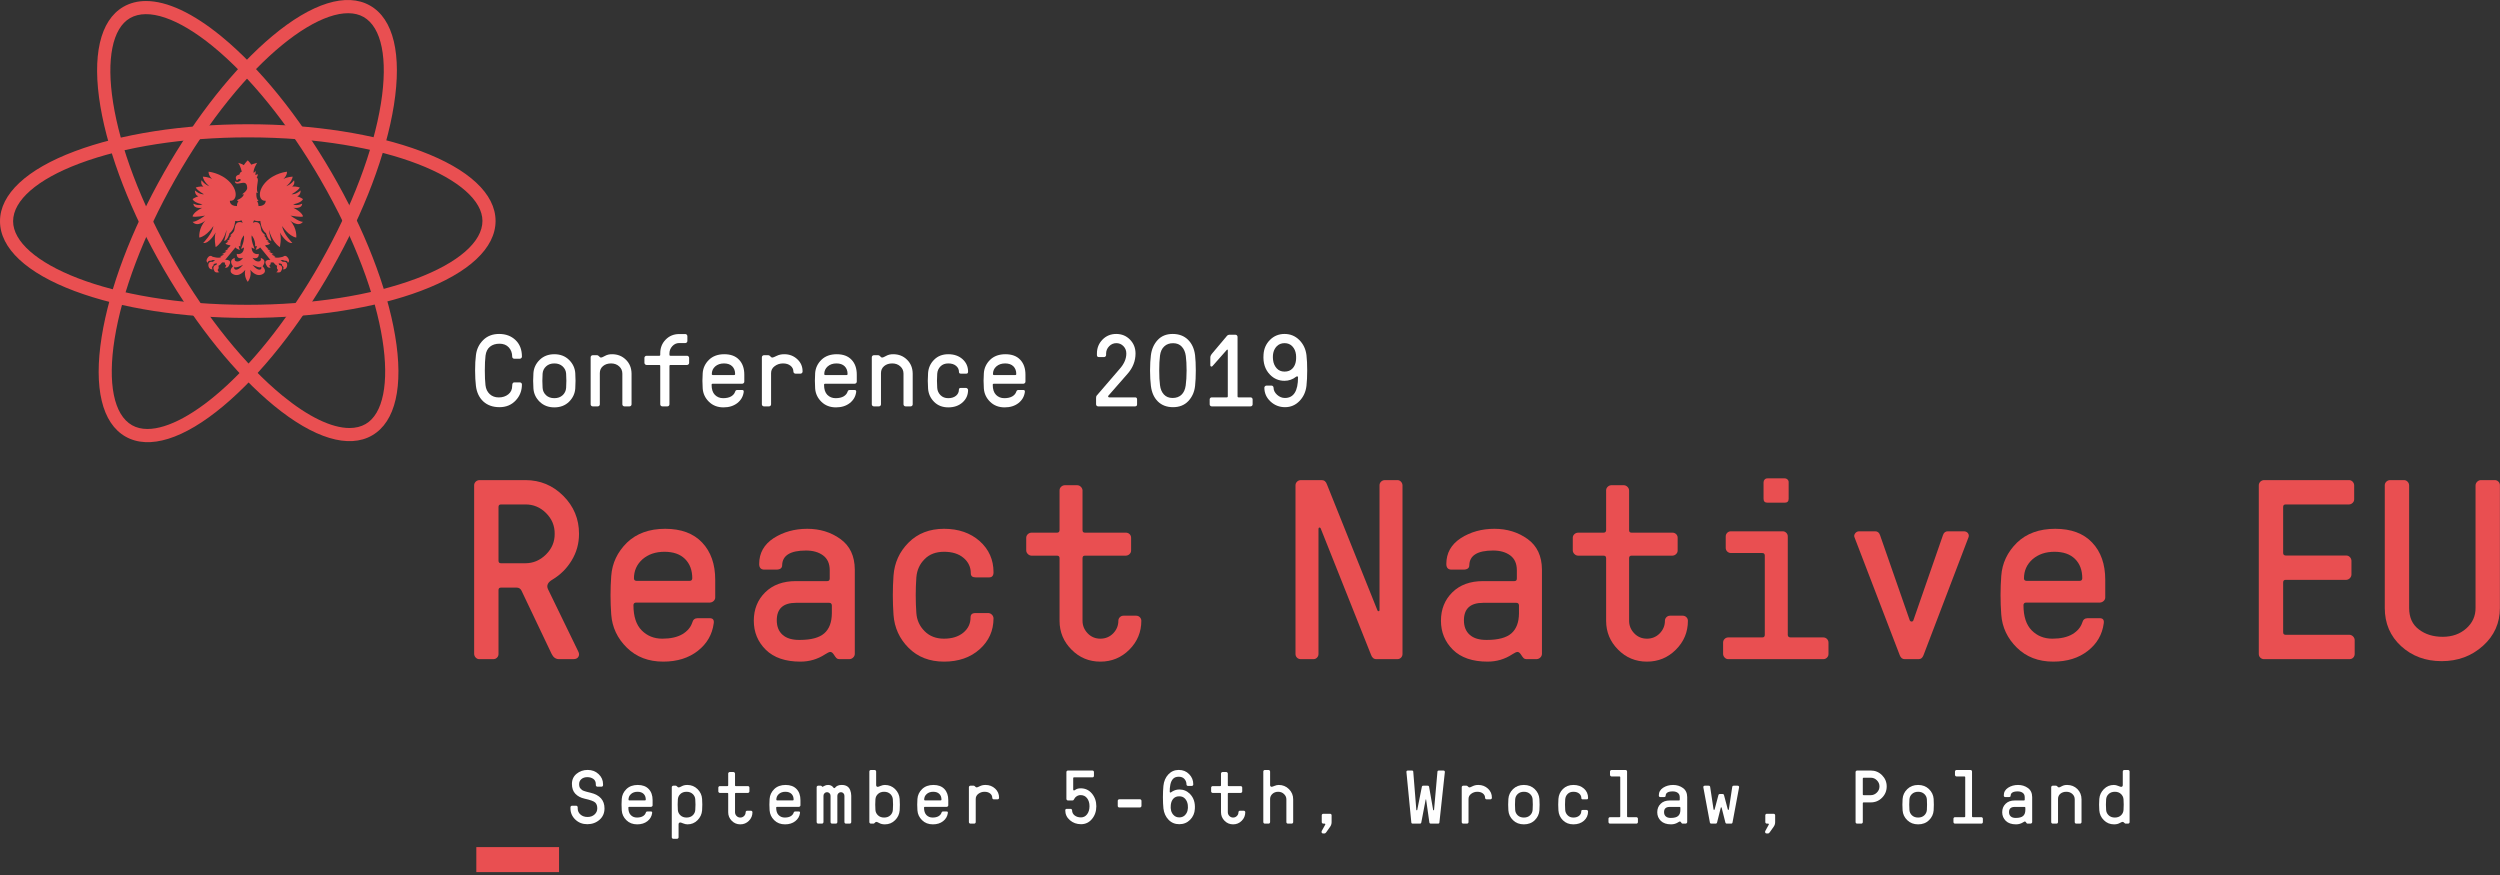 <?xml version="1.0" encoding="UTF-8"?>
<svg width="100px" height="35px" viewBox="0 0 100 35" version="1.1" xmlns="http://www.w3.org/2000/svg" xmlns:xlink="http://www.w3.org/1999/xlink">
    <rect x="0" y="0" width="100" height="35" fill="#333333" stroke="none"/>
    <!-- Generator: Sketch 53.2 (72643) - https://sketchapp.com -->
    <title>react-native-eu</title>
    <desc>Created with Sketch.</desc>
    <g id="Page-1" stroke="none" stroke-width="1" fill="none" fill-rule="evenodd">
        <g id="react-native-eu">
            <path d="M21.014,20.178 L20.04,20.178 C19.973,20.178 19.94,20.212 19.94,20.278 L19.94,22.43 C19.94,22.497 19.973,22.53 20.04,22.53 L21.014,22.53 C21.327,22.53 21.601,22.414 21.838,22.181 C22.074,21.948 22.191,21.671 22.187,21.352 C22.191,21.032 22.076,20.756 21.843,20.523 C21.61,20.29 21.333,20.175 21.014,20.178 M20.664,23.504 L20.04,23.504 C19.973,23.504 19.94,23.537 19.94,23.604 L19.94,26.161 C19.94,26.217 19.92,26.266 19.88,26.306 C19.84,26.346 19.792,26.366 19.735,26.366 L19.171,26.366 C19.118,26.366 19.071,26.346 19.031,26.306 C18.991,26.266 18.97,26.217 18.966,26.161 L18.966,19.409 C18.966,19.356 18.986,19.309 19.026,19.269 C19.066,19.229 19.114,19.208 19.171,19.204 L21.014,19.204 C21.606,19.204 22.112,19.414 22.532,19.834 C22.951,20.253 23.161,20.759 23.161,21.352 C23.161,21.735 23.065,22.088 22.871,22.41 C22.678,22.733 22.42,22.991 22.097,23.184 C21.908,23.294 21.849,23.424 21.923,23.574 L23.131,26.061 C23.171,26.138 23.173,26.208 23.136,26.271 C23.099,26.334 23.033,26.366 22.936,26.366 L22.362,26.366 C22.232,26.366 22.134,26.297 22.067,26.161 L20.859,23.624 C20.819,23.544 20.754,23.504 20.664,23.504" id="Shape" fill="#E94F51" fill-rule="nonzero"></path>
            <path d="M25.358,23.134 C25.358,23.198 25.392,23.231 25.458,23.234 L27.586,23.234 C27.652,23.234 27.687,23.201 27.691,23.134 C27.691,22.807 27.593,22.548 27.399,22.357 C27.205,22.166 26.931,22.071 26.577,22.071 C26.223,22.071 25.931,22.171 25.7,22.371 C25.472,22.575 25.358,22.829 25.358,23.134 M25.338,24.208 C25.338,24.658 25.449,24.994 25.669,25.217 C25.89,25.437 26.164,25.547 26.493,25.547 C26.822,25.547 27.09,25.487 27.297,25.367 C27.496,25.247 27.628,25.092 27.691,24.902 C27.721,24.786 27.793,24.728 27.906,24.728 L28.389,24.728 C28.516,24.728 28.569,24.796 28.549,24.932 C28.49,25.382 28.277,25.75 27.911,26.036 C27.544,26.322 27.084,26.465 26.53,26.465 C25.938,26.465 25.453,26.279 25.073,25.906 C24.694,25.533 24.486,25.09 24.449,24.578 C24.412,24.065 24.412,23.552 24.449,23.04 C24.486,22.527 24.695,22.083 25.078,21.706 C25.461,21.337 25.971,21.152 26.608,21.152 C27.246,21.152 27.738,21.335 28.085,21.701 C28.434,22.068 28.609,22.565 28.609,23.194 L28.609,23.899 C28.609,23.952 28.588,23.998 28.547,24.038 C28.505,24.078 28.454,24.1 28.395,24.103 L25.442,24.103 C25.373,24.107 25.338,24.142 25.338,24.208" id="Shape" fill="#E94F51" fill-rule="nonzero"></path>
            <path d="M33.169,24.113 L31.84,24.113 C31.328,24.113 31.071,24.347 31.071,24.813 C31.071,25.063 31.149,25.257 31.306,25.395 C31.462,25.533 31.689,25.6 31.985,25.597 C32.441,25.597 32.769,25.51 32.969,25.335 C33.169,25.161 33.27,24.895 33.274,24.537 L33.274,24.217 C33.27,24.148 33.235,24.113 33.169,24.113 M32.24,22.021 C31.614,22.021 31.296,22.217 31.286,22.608 C31.286,22.726 31.206,22.785 31.046,22.785 L30.576,22.785 C30.437,22.785 30.367,22.71 30.367,22.559 C30.367,22.123 30.56,21.779 30.946,21.526 C31.336,21.277 31.784,21.152 32.29,21.152 C32.796,21.152 33.239,21.288 33.618,21.561 C33.997,21.834 34.189,22.242 34.192,22.785 L34.192,26.161 C34.189,26.217 34.165,26.266 34.121,26.306 C34.077,26.346 34.026,26.366 33.968,26.366 L33.585,26.366 C33.527,26.366 33.483,26.35 33.454,26.32 C33.425,26.29 33.39,26.242 33.35,26.178 C33.306,26.114 33.263,26.08 33.219,26.077 C33.172,26.077 33.101,26.109 33.004,26.173 C32.707,26.368 32.378,26.465 32.015,26.465 C31.416,26.465 30.955,26.307 30.632,25.991 C30.312,25.675 30.152,25.287 30.152,24.83 C30.152,24.372 30.304,23.993 30.607,23.694 C30.91,23.394 31.321,23.244 31.84,23.244 L33.089,23.244 C33.155,23.244 33.189,23.21 33.189,23.142 L33.189,22.809 C33.189,22.545 33.1,22.347 32.924,22.217 C32.747,22.086 32.52,22.021 32.24,22.021" id="Shape" fill="#E94F51" fill-rule="nonzero"></path>
            <path d="M37.758,25.547 C38.078,25.547 38.336,25.467 38.532,25.307 C38.725,25.147 38.822,24.944 38.822,24.698 C38.822,24.581 38.885,24.523 39.013,24.523 L39.539,24.523 C39.591,24.526 39.637,24.548 39.677,24.588 C39.716,24.628 39.737,24.674 39.741,24.728 C39.741,25.227 39.555,25.641 39.185,25.971 C38.815,26.301 38.341,26.465 37.763,26.465 C37.184,26.465 36.711,26.282 36.345,25.916 C35.978,25.55 35.777,25.107 35.74,24.588 C35.704,24.068 35.704,23.549 35.74,23.03 C35.777,22.51 35.978,22.068 36.345,21.701 C36.711,21.335 37.184,21.152 37.763,21.152 C38.342,21.152 38.817,21.317 39.189,21.646 C39.557,21.976 39.741,22.39 39.741,22.89 C39.741,23.026 39.683,23.095 39.569,23.095 L39.023,23.095 C38.895,23.095 38.832,23.04 38.832,22.93 C38.832,22.683 38.735,22.479 38.542,22.316 C38.349,22.152 38.089,22.071 37.763,22.071 C37.437,22.071 37.177,22.169 36.984,22.366 C36.787,22.562 36.678,22.805 36.654,23.095 C36.621,23.571 36.621,24.047 36.654,24.523 C36.674,24.806 36.784,25.047 36.984,25.247 C37.184,25.447 37.442,25.547 37.758,25.547" id="Path" fill="#E94F51" fill-rule="nonzero"></path>
            <path d="M43.301,22.325 L43.301,24.832 C43.301,25.022 43.369,25.189 43.506,25.332 C43.642,25.475 43.812,25.547 44.015,25.547 C44.218,25.547 44.39,25.475 44.53,25.332 C44.666,25.189 44.734,25.022 44.734,24.832 C44.734,24.776 44.754,24.728 44.794,24.688 C44.834,24.648 44.882,24.628 44.939,24.628 L45.448,24.628 C45.505,24.628 45.553,24.648 45.593,24.688 C45.633,24.728 45.653,24.776 45.653,24.832 C45.653,25.282 45.493,25.666 45.174,25.986 C44.854,26.306 44.468,26.465 44.015,26.465 C43.562,26.465 43.178,26.306 42.862,25.986 C42.542,25.666 42.382,25.282 42.382,24.832 L42.382,22.325 C42.382,22.259 42.347,22.226 42.277,22.226 L41.254,22.226 C41.2,22.222 41.154,22.201 41.114,22.161 C41.074,22.121 41.052,22.075 41.049,22.022 L41.049,21.51 C41.049,21.457 41.069,21.411 41.109,21.371 C41.149,21.332 41.197,21.31 41.254,21.307 L42.277,21.307 C42.344,21.307 42.379,21.274 42.382,21.207 L42.382,19.614 C42.382,19.561 42.402,19.514 42.442,19.474 C42.482,19.434 42.53,19.412 42.587,19.409 L43.096,19.409 C43.15,19.412 43.196,19.434 43.236,19.474 C43.276,19.514 43.298,19.561 43.301,19.614 L43.301,21.207 C43.301,21.274 43.334,21.307 43.401,21.307 L45.039,21.307 C45.095,21.307 45.144,21.327 45.184,21.366 C45.224,21.406 45.244,21.454 45.244,21.51 L45.244,22.022 C45.244,22.075 45.224,22.121 45.184,22.161 C45.144,22.201 45.095,22.222 45.039,22.226 L43.401,22.226 C43.334,22.226 43.301,22.259 43.301,22.325" id="Path" fill="#E94F51" fill-rule="nonzero"></path>
            <path d="M56.1,19.409 L56.1,26.161 C56.1,26.217 56.08,26.266 56.041,26.306 C56.001,26.346 55.953,26.366 55.897,26.366 L55.054,26.366 C54.952,26.366 54.881,26.307 54.841,26.191 L52.824,21.127 C52.811,21.107 52.794,21.099 52.774,21.102 C52.754,21.105 52.742,21.122 52.739,21.152 L52.739,26.161 C52.739,26.217 52.719,26.266 52.68,26.306 C52.64,26.346 52.594,26.366 52.542,26.366 L52.023,26.366 C51.97,26.366 51.922,26.346 51.88,26.306 C51.84,26.266 51.82,26.217 51.82,26.161 L51.82,19.409 C51.82,19.356 51.84,19.309 51.88,19.269 C51.919,19.229 51.967,19.208 52.024,19.204 L52.866,19.204 C52.969,19.204 53.04,19.263 53.079,19.379 L55.101,24.423 C55.114,24.443 55.131,24.451 55.151,24.448 C55.171,24.445 55.181,24.43 55.181,24.403 L55.181,19.409 C55.181,19.356 55.201,19.309 55.24,19.269 C55.28,19.229 55.328,19.208 55.384,19.204 L55.897,19.204 C55.95,19.204 55.996,19.224 56.036,19.264 C56.075,19.304 56.097,19.353 56.1,19.409" id="Path" fill="#E94F51" fill-rule="nonzero"></path>
            <path d="M60.654,24.113 L59.326,24.113 C58.813,24.113 58.557,24.347 58.557,24.813 C58.557,25.063 58.635,25.257 58.792,25.395 C58.948,25.533 59.175,25.6 59.471,25.597 C59.927,25.597 60.255,25.51 60.455,25.335 C60.654,25.161 60.756,24.895 60.759,24.537 L60.759,24.217 C60.756,24.148 60.721,24.113 60.654,24.113 M59.726,22.021 C59.1,22.021 58.782,22.217 58.772,22.608 C58.772,22.726 58.692,22.785 58.532,22.785 L58.062,22.785 C57.923,22.785 57.853,22.71 57.853,22.559 C57.853,22.123 58.046,21.779 58.432,21.526 C58.822,21.277 59.269,21.152 59.776,21.152 C60.282,21.152 60.724,21.288 61.104,21.561 C61.483,21.834 61.675,22.242 61.678,22.785 L61.678,26.161 C61.675,26.217 61.651,26.266 61.607,26.306 C61.563,26.346 61.512,26.366 61.454,26.366 L61.071,26.366 C61.013,26.366 60.969,26.35 60.94,26.32 C60.911,26.29 60.876,26.242 60.836,26.178 C60.792,26.114 60.749,26.08 60.705,26.077 C60.658,26.077 60.587,26.109 60.49,26.173 C60.193,26.368 59.864,26.465 59.501,26.465 C58.902,26.465 58.44,26.307 58.118,25.991 C57.798,25.675 57.638,25.287 57.638,24.83 C57.638,24.372 57.79,23.993 58.093,23.694 C58.396,23.394 58.807,23.244 59.326,23.244 L60.575,23.244 C60.641,23.244 60.674,23.21 60.674,23.142 L60.674,22.809 C60.674,22.545 60.586,22.347 60.41,22.217 C60.233,22.086 60.005,22.021 59.726,22.021" id="Shape" fill="#E94F51" fill-rule="nonzero"></path>
            <path d="M65.164,22.325 L65.164,24.832 C65.164,25.022 65.232,25.189 65.368,25.332 C65.505,25.475 65.675,25.547 65.878,25.547 C66.081,25.547 66.252,25.475 66.392,25.332 C66.529,25.189 66.597,25.022 66.597,24.832 C66.597,24.776 66.617,24.728 66.657,24.688 C66.697,24.648 66.745,24.628 66.802,24.628 L67.311,24.628 C67.368,24.628 67.416,24.648 67.456,24.688 C67.496,24.728 67.516,24.776 67.516,24.832 C67.516,25.282 67.356,25.666 67.036,25.986 C66.717,26.306 66.33,26.465 65.878,26.465 C65.425,26.465 65.04,26.306 64.724,25.986 C64.405,25.666 64.245,25.282 64.245,24.832 L64.245,22.325 C64.245,22.259 64.21,22.226 64.14,22.226 L63.116,22.226 C63.063,22.222 63.016,22.201 62.976,22.161 C62.936,22.121 62.915,22.075 62.911,22.022 L62.911,21.51 C62.911,21.457 62.931,21.411 62.971,21.371 C63.011,21.332 63.06,21.31 63.116,21.307 L64.14,21.307 C64.206,21.307 64.241,21.274 64.245,21.207 L64.245,19.614 C64.245,19.561 64.265,19.514 64.305,19.474 C64.345,19.434 64.393,19.412 64.449,19.409 L64.959,19.409 C65.012,19.412 65.059,19.434 65.099,19.474 C65.139,19.514 65.16,19.561 65.164,19.614 L65.164,21.207 C65.164,21.274 65.197,21.307 65.263,21.307 L66.902,21.307 C66.958,21.307 67.006,21.327 67.046,21.366 C67.086,21.406 67.106,21.454 67.106,21.51 L67.106,22.022 C67.106,22.075 67.086,22.121 67.046,22.161 C67.006,22.201 66.958,22.222 66.902,22.226 L65.263,22.226 C65.197,22.226 65.164,22.259 65.164,22.325" id="Path" fill="#E94F51" fill-rule="nonzero"></path>
            <path d="M71.546,19.29 L71.546,19.953 C71.546,20.057 71.492,20.108 71.384,20.108 L70.704,20.108 C70.596,20.108 70.542,20.057 70.542,19.953 L70.542,19.29 C70.542,19.249 70.557,19.213 70.586,19.181 C70.615,19.15 70.654,19.134 70.704,19.134 L71.384,19.134 C71.43,19.134 71.469,19.15 71.502,19.181 C71.534,19.213 71.549,19.249 71.546,19.29 M70.491,22.121 L69.236,22.121 C69.182,22.121 69.133,22.101 69.089,22.061 C69.049,22.021 69.029,21.973 69.029,21.916 L69.029,21.457 C69.029,21.4 69.049,21.352 69.089,21.312 C69.129,21.272 69.177,21.252 69.234,21.252 L71.311,21.252 C71.364,21.252 71.411,21.272 71.451,21.312 C71.491,21.352 71.511,21.4 71.511,21.457 L71.511,25.392 C71.511,25.458 71.546,25.493 71.617,25.497 L72.931,25.497 C72.989,25.497 73.038,25.517 73.078,25.557 C73.118,25.596 73.139,25.645 73.139,25.701 L73.139,26.161 C73.139,26.217 73.119,26.266 73.078,26.306 C73.038,26.346 72.99,26.366 72.933,26.366 L69.13,26.366 C69.076,26.366 69.029,26.346 68.989,26.306 C68.949,26.266 68.927,26.217 68.924,26.161 L68.924,25.701 C68.924,25.645 68.944,25.596 68.985,25.557 C69.025,25.517 69.074,25.497 69.131,25.497 L70.491,25.497 C70.558,25.497 70.592,25.462 70.592,25.392 L70.592,22.226 C70.592,22.156 70.558,22.121 70.491,22.121" id="Shape" fill="#E94F51" fill-rule="nonzero"></path>
            <path d="M77.913,21.252 L78.547,21.252 C78.624,21.252 78.68,21.277 78.717,21.327 C78.754,21.377 78.762,21.43 78.742,21.487 L76.939,26.211 C76.899,26.314 76.836,26.366 76.75,26.366 L76.185,26.366 C76.095,26.366 76.031,26.314 75.991,26.211 L74.178,21.487 C74.158,21.437 74.168,21.385 74.208,21.332 C74.248,21.279 74.303,21.252 74.372,21.252 L75.007,21.252 C75.103,21.252 75.168,21.304 75.202,21.407 L76.39,24.813 C76.407,24.846 76.432,24.862 76.465,24.862 C76.498,24.862 76.522,24.846 76.535,24.813 L77.718,21.407 C77.752,21.304 77.817,21.252 77.913,21.252" id="Path" fill="#E94F51" fill-rule="nonzero"></path>
            <path d="M80.959,23.134 C80.959,23.198 80.992,23.231 81.059,23.234 L83.186,23.234 C83.253,23.234 83.288,23.201 83.291,23.134 C83.291,22.807 83.194,22.548 83,22.357 C82.805,22.166 82.531,22.071 82.178,22.071 C81.824,22.071 81.532,22.171 81.301,22.371 C81.073,22.575 80.959,22.829 80.959,23.134 M80.939,24.208 C80.939,24.658 81.049,24.994 81.27,25.217 C81.49,25.437 81.765,25.547 82.094,25.547 C82.423,25.547 82.691,25.487 82.897,25.367 C83.097,25.247 83.228,25.092 83.291,24.902 C83.322,24.786 83.394,24.728 83.507,24.728 L83.989,24.728 C84.117,24.728 84.17,24.796 84.15,24.932 C84.091,25.382 83.878,25.75 83.512,26.036 C83.145,26.322 82.685,26.465 82.13,26.465 C81.539,26.465 81.053,26.279 80.674,25.906 C80.294,25.533 80.086,25.09 80.05,24.578 C80.013,24.065 80.013,23.552 80.05,23.04 C80.086,22.527 80.296,22.083 80.679,21.706 C81.062,21.337 81.572,21.152 82.209,21.152 C82.846,21.152 83.339,21.335 83.685,21.701 C84.035,22.068 84.21,22.565 84.21,23.194 L84.21,23.899 C84.21,23.952 84.189,23.998 84.147,24.038 C84.106,24.078 84.055,24.1 83.996,24.103 L81.043,24.103 C80.974,24.107 80.939,24.142 80.939,24.208" id="Shape" fill="#E94F51" fill-rule="nonzero"></path>
            <path d="M91.326,20.278 L91.326,22.116 C91.326,22.183 91.359,22.217 91.426,22.221 L93.853,22.221 C93.906,22.221 93.953,22.241 93.993,22.281 C94.033,22.321 94.054,22.37 94.058,22.426 L94.058,22.989 C94.054,23.042 94.033,23.089 93.993,23.129 C93.953,23.169 93.906,23.191 93.853,23.194 L91.426,23.194 C91.359,23.194 91.326,23.229 91.326,23.299 L91.326,25.292 C91.326,25.358 91.359,25.392 91.426,25.392 L93.983,25.392 C94.036,25.395 94.083,25.417 94.123,25.457 C94.162,25.497 94.184,25.543 94.187,25.597 L94.187,26.161 C94.187,26.217 94.167,26.266 94.128,26.306 C94.088,26.346 94.039,26.366 93.983,26.366 L90.557,26.366 C90.504,26.366 90.455,26.346 90.412,26.306 C90.372,26.266 90.352,26.217 90.352,26.161 L90.352,19.409 C90.352,19.356 90.372,19.309 90.412,19.269 C90.452,19.229 90.5,19.208 90.557,19.204 L93.963,19.204 C94.016,19.204 94.063,19.224 94.103,19.264 C94.142,19.304 94.164,19.353 94.167,19.409 L94.167,19.973 C94.167,20.027 94.147,20.073 94.107,20.113 C94.068,20.153 94.019,20.175 93.963,20.178 L91.426,20.178 C91.359,20.178 91.326,20.211 91.326,20.278" id="Path" fill="#E94F51" fill-rule="nonzero"></path>
            <path d="M96.365,19.409 L96.365,24.314 C96.365,24.697 96.495,24.984 96.755,25.177 C97.011,25.374 97.329,25.472 97.708,25.472 C98.088,25.472 98.402,25.36 98.652,25.137 C98.902,24.915 99.025,24.64 99.022,24.314 L99.022,19.409 C99.025,19.356 99.047,19.309 99.087,19.269 C99.127,19.229 99.173,19.208 99.226,19.204 L99.791,19.204 C99.847,19.204 99.896,19.224 99.936,19.264 C99.976,19.304 99.996,19.353 99.996,19.409 L99.996,24.318 C99.996,24.924 99.769,25.43 99.316,25.836 C98.864,26.242 98.314,26.446 97.668,26.446 C97.022,26.446 96.482,26.246 96.045,25.846 C95.609,25.447 95.391,24.937 95.391,24.318 L95.391,19.409 C95.391,19.356 95.411,19.309 95.451,19.269 C95.491,19.229 95.539,19.208 95.596,19.204 L96.16,19.204 C96.214,19.204 96.26,19.224 96.3,19.264 C96.34,19.304 96.362,19.352 96.365,19.409" id="Path" fill="#E94F51" fill-rule="nonzero"></path>
            <path d="M19.951,15.897 C20.101,15.897 20.228,15.856 20.332,15.773 C20.436,15.691 20.488,15.577 20.488,15.434 C20.488,15.34 20.515,15.295 20.57,15.296 L20.795,15.296 C20.818,15.296 20.837,15.304 20.853,15.32 C20.869,15.336 20.877,15.355 20.877,15.378 C20.877,15.629 20.794,15.843 20.626,16.02 C20.459,16.198 20.243,16.287 19.979,16.287 C19.715,16.287 19.5,16.211 19.333,16.059 C19.168,15.906 19.069,15.698 19.037,15.436 C19.016,15.269 19.005,15.064 19.004,14.82 C19.004,14.577 19.015,14.373 19.037,14.209 C19.064,13.972 19.159,13.771 19.324,13.606 C19.489,13.441 19.702,13.358 19.965,13.358 C20.231,13.358 20.45,13.44 20.621,13.603 C20.792,13.767 20.877,13.987 20.877,14.265 C20.877,14.287 20.869,14.306 20.853,14.322 C20.837,14.339 20.818,14.348 20.795,14.349 L20.57,14.349 C20.547,14.349 20.528,14.341 20.512,14.325 C20.496,14.309 20.488,14.29 20.488,14.267 C20.488,14.119 20.442,13.995 20.352,13.896 C20.261,13.797 20.137,13.748 19.981,13.748 C19.825,13.748 19.698,13.788 19.599,13.868 C19.5,13.949 19.441,14.068 19.421,14.225 C19.402,14.382 19.393,14.581 19.393,14.822 C19.393,15.062 19.402,15.257 19.419,15.406 C19.436,15.555 19.492,15.674 19.587,15.763 C19.682,15.852 19.803,15.897 19.951,15.897" id="Path" fill="#FFFFFF" fill-rule="nonzero"></path>
            <path d="M22.174,15.927 C22.309,15.927 22.42,15.888 22.505,15.809 C22.589,15.731 22.636,15.633 22.645,15.517 C22.658,15.327 22.658,15.137 22.645,14.946 C22.638,14.833 22.592,14.737 22.507,14.657 C22.422,14.577 22.311,14.537 22.176,14.537 C22.04,14.537 21.929,14.576 21.844,14.655 C21.759,14.733 21.712,14.83 21.704,14.946 C21.691,15.137 21.691,15.327 21.704,15.517 C21.712,15.632 21.758,15.729 21.842,15.809 C21.927,15.888 22.038,15.927 22.174,15.927 M21.588,14.393 C21.741,14.244 21.937,14.169 22.174,14.169 C22.411,14.169 22.606,14.244 22.759,14.393 C22.912,14.542 22.996,14.719 23.011,14.924 C23.025,15.129 23.025,15.334 23.011,15.539 C22.996,15.745 22.912,15.922 22.759,16.073 C22.606,16.221 22.411,16.295 22.174,16.295 C21.937,16.295 21.741,16.22 21.588,16.071 C21.435,15.922 21.351,15.745 21.337,15.539 C21.322,15.334 21.322,15.129 21.337,14.924 C21.351,14.719 21.435,14.542 21.588,14.393" id="Shape" fill="#FFFFFF" fill-rule="nonzero"></path>
            <path d="M24.041,14.303 C24.068,14.303 24.121,14.28 24.201,14.235 C24.281,14.19 24.375,14.168 24.485,14.169 C24.703,14.169 24.887,14.242 25.036,14.389 C25.185,14.535 25.26,14.721 25.262,14.946 L25.262,16.173 C25.262,16.195 25.254,16.215 25.238,16.231 C25.222,16.247 25.202,16.255 25.18,16.255 L24.976,16.255 C24.955,16.255 24.935,16.247 24.918,16.231 C24.902,16.215 24.894,16.195 24.894,16.173 L24.894,14.946 C24.894,14.828 24.851,14.73 24.764,14.653 C24.678,14.575 24.571,14.537 24.443,14.537 C24.314,14.537 24.206,14.572 24.121,14.643 C24.036,14.713 23.993,14.807 23.993,14.924 L23.993,16.173 C23.993,16.195 23.985,16.215 23.969,16.231 C23.953,16.247 23.934,16.255 23.911,16.255 L23.708,16.255 C23.686,16.255 23.667,16.247 23.65,16.231 C23.634,16.215 23.626,16.195 23.626,16.173 L23.626,14.291 C23.626,14.268 23.634,14.249 23.65,14.233 C23.666,14.217 23.685,14.209 23.708,14.209 L23.887,14.209 C23.906,14.209 23.925,14.219 23.945,14.237 C23.983,14.281 24.015,14.303 24.041,14.303" id="Path" fill="#FFFFFF" fill-rule="nonzero"></path>
            <path d="M26.37,14.599 L25.859,14.599 C25.838,14.597 25.819,14.589 25.803,14.573 C25.787,14.557 25.778,14.538 25.777,14.517 L25.777,14.313 C25.777,14.291 25.785,14.273 25.801,14.257 C25.817,14.241 25.836,14.232 25.859,14.231 L26.37,14.231 C26.397,14.231 26.41,14.218 26.41,14.191 L26.41,14.13 C26.41,13.912 26.483,13.73 26.628,13.583 C26.773,13.436 26.953,13.362 27.167,13.362 L27.413,13.362 C27.434,13.362 27.453,13.37 27.469,13.386 C27.485,13.403 27.494,13.422 27.495,13.445 L27.495,13.639 C27.495,13.662 27.487,13.681 27.471,13.697 C27.455,13.714 27.436,13.722 27.413,13.722 L27.167,13.722 C27.061,13.722 26.97,13.763 26.894,13.845 C26.818,13.927 26.779,14.022 26.778,14.13 L26.778,14.191 C26.778,14.218 26.792,14.231 26.82,14.231 L27.483,14.231 C27.504,14.231 27.523,14.239 27.539,14.255 C27.555,14.271 27.563,14.29 27.565,14.313 L27.565,14.517 C27.565,14.538 27.557,14.557 27.541,14.573 C27.525,14.589 27.506,14.597 27.483,14.599 L26.82,14.599 C26.793,14.599 26.779,14.612 26.778,14.639 L26.778,16.173 C26.778,16.195 26.77,16.215 26.754,16.231 C26.738,16.247 26.719,16.255 26.696,16.255 L26.492,16.255 C26.471,16.255 26.452,16.247 26.434,16.231 C26.418,16.215 26.41,16.195 26.41,16.173 L26.41,14.639 C26.41,14.612 26.397,14.599 26.37,14.599" id="Path" fill="#FFFFFF" fill-rule="nonzero"></path>
            <path d="M28.472,14.962 C28.472,14.988 28.485,15.001 28.512,15.002 L29.363,15.002 C29.389,15.002 29.403,14.989 29.405,14.962 C29.405,14.831 29.366,14.728 29.288,14.651 C29.21,14.575 29.101,14.537 28.959,14.537 C28.818,14.537 28.701,14.577 28.608,14.657 C28.517,14.738 28.472,14.84 28.472,14.962 M28.464,15.392 C28.464,15.571 28.508,15.706 28.596,15.795 C28.684,15.883 28.794,15.927 28.926,15.927 C29.057,15.927 29.165,15.903 29.247,15.855 C29.327,15.807 29.379,15.745 29.405,15.669 C29.417,15.623 29.446,15.599 29.491,15.599 L29.684,15.599 C29.735,15.599 29.756,15.627 29.748,15.681 C29.724,15.861 29.639,16.008 29.493,16.123 C29.346,16.237 29.162,16.295 28.94,16.295 C28.704,16.295 28.51,16.22 28.358,16.071 C28.206,15.922 28.123,15.745 28.108,15.539 C28.093,15.334 28.093,15.129 28.108,14.924 C28.123,14.719 28.207,14.541 28.36,14.391 C28.513,14.243 28.717,14.169 28.972,14.169 C29.227,14.169 29.424,14.242 29.562,14.389 C29.702,14.535 29.772,14.734 29.772,14.986 L29.772,15.268 C29.772,15.289 29.764,15.308 29.747,15.324 C29.73,15.34 29.71,15.348 29.687,15.35 L28.505,15.35 C28.478,15.351 28.464,15.365 28.464,15.392" id="Shape" fill="#FFFFFF" fill-rule="nonzero"></path>
            <path d="M31.736,14.864 C31.736,14.768 31.697,14.69 31.62,14.629 C31.543,14.567 31.443,14.537 31.32,14.537 C31.196,14.537 31.086,14.573 30.989,14.645 C30.891,14.716 30.843,14.81 30.843,14.924 L30.843,16.173 C30.843,16.195 30.835,16.215 30.819,16.231 C30.803,16.247 30.784,16.255 30.761,16.255 L30.557,16.255 C30.536,16.255 30.516,16.247 30.499,16.231 C30.483,16.215 30.475,16.195 30.475,16.173 L30.475,14.291 C30.475,14.268 30.483,14.249 30.499,14.233 C30.515,14.217 30.534,14.209 30.557,14.209 L30.737,14.209 C30.756,14.209 30.775,14.218 30.795,14.237 C30.833,14.281 30.866,14.303 30.893,14.303 C30.919,14.303 30.977,14.28 31.066,14.235 C31.156,14.19 31.259,14.168 31.375,14.169 C31.577,14.169 31.749,14.236 31.892,14.369 C32.036,14.502 32.106,14.667 32.103,14.864 C32.103,14.886 32.095,14.904 32.079,14.92 C32.064,14.936 32.045,14.945 32.022,14.946 L31.817,14.946 C31.794,14.945 31.775,14.936 31.759,14.92 C31.744,14.904 31.736,14.886 31.736,14.864" id="Path" fill="#FFFFFF" fill-rule="nonzero"></path>
            <path d="M32.97,14.962 C32.97,14.988 32.983,15.001 33.01,15.002 L33.861,15.002 C33.888,15.002 33.902,14.989 33.903,14.962 C33.903,14.831 33.864,14.728 33.786,14.651 C33.709,14.575 33.599,14.537 33.458,14.537 C33.316,14.537 33.199,14.577 33.107,14.657 C33.016,14.738 32.97,14.84 32.97,14.962 M32.962,15.392 C32.962,15.571 33.006,15.706 33.094,15.795 C33.183,15.883 33.293,15.927 33.424,15.927 C33.556,15.927 33.663,15.903 33.746,15.855 C33.825,15.807 33.878,15.745 33.903,15.669 C33.915,15.623 33.944,15.599 33.989,15.599 L34.182,15.599 C34.233,15.599 34.255,15.627 34.247,15.681 C34.223,15.861 34.138,16.008 33.991,16.123 C33.845,16.237 33.66,16.295 33.439,16.295 C33.202,16.295 33.008,16.22 32.856,16.071 C32.704,15.922 32.621,15.745 32.606,15.539 C32.592,15.334 32.592,15.129 32.606,14.924 C32.621,14.719 32.705,14.541 32.858,14.391 C33.011,14.243 33.215,14.169 33.47,14.169 C33.725,14.169 33.922,14.242 34.061,14.389 C34.201,14.535 34.271,14.734 34.271,14.986 L34.271,15.268 C34.271,15.289 34.262,15.308 34.246,15.324 C34.229,15.34 34.209,15.348 34.185,15.35 L33.004,15.35 C32.976,15.351 32.962,15.365 32.962,15.392" id="Shape" fill="#FFFFFF" fill-rule="nonzero"></path>
            <path d="M35.287,14.303 C35.314,14.303 35.367,14.28 35.447,14.235 C35.527,14.19 35.622,14.168 35.731,14.169 C35.949,14.169 36.133,14.242 36.282,14.389 C36.431,14.535 36.506,14.721 36.508,14.946 L36.508,16.173 C36.508,16.195 36.5,16.215 36.484,16.231 C36.468,16.247 36.449,16.255 36.426,16.255 L36.222,16.255 C36.201,16.255 36.181,16.247 36.164,16.231 C36.148,16.215 36.14,16.195 36.14,16.173 L36.14,14.946 C36.14,14.828 36.097,14.73 36.01,14.653 C35.924,14.575 35.817,14.537 35.689,14.537 C35.56,14.537 35.452,14.572 35.367,14.643 C35.282,14.713 35.239,14.807 35.239,14.924 L35.239,16.173 C35.239,16.195 35.231,16.215 35.215,16.231 C35.199,16.247 35.18,16.255 35.157,16.255 L34.954,16.255 C34.932,16.255 34.913,16.247 34.896,16.231 C34.88,16.215 34.872,16.195 34.872,16.173 L34.872,14.291 C34.872,14.268 34.88,14.249 34.896,14.233 C34.912,14.217 34.931,14.209 34.954,14.209 L35.133,14.209 C35.152,14.209 35.171,14.219 35.191,14.237 C35.229,14.281 35.261,14.303 35.287,14.303" id="Path" fill="#FFFFFF" fill-rule="nonzero"></path>
            <path d="M37.93,15.927 C38.058,15.927 38.161,15.895 38.24,15.831 C38.317,15.767 38.356,15.686 38.356,15.587 C38.356,15.541 38.381,15.517 38.432,15.517 L38.642,15.517 C38.663,15.519 38.682,15.528 38.697,15.544 C38.713,15.559 38.722,15.578 38.723,15.599 C38.723,15.799 38.649,15.965 38.501,16.097 C38.353,16.229 38.163,16.295 37.932,16.295 C37.7,16.295 37.511,16.221 37.365,16.075 C37.218,15.928 37.138,15.751 37.123,15.544 C37.108,15.336 37.108,15.128 37.123,14.92 C37.138,14.713 37.218,14.535 37.365,14.389 C37.511,14.242 37.7,14.169 37.932,14.169 C38.164,14.169 38.354,14.235 38.502,14.367 C38.649,14.499 38.723,14.665 38.723,14.864 C38.723,14.919 38.7,14.946 38.654,14.946 L38.436,14.946 C38.385,14.946 38.359,14.924 38.359,14.88 C38.359,14.782 38.321,14.7 38.244,14.635 C38.166,14.569 38.063,14.537 37.932,14.537 C37.802,14.537 37.698,14.576 37.62,14.655 C37.542,14.733 37.498,14.83 37.489,14.946 C37.475,15.137 37.475,15.327 37.489,15.517 C37.497,15.631 37.541,15.727 37.62,15.807 C37.7,15.887 37.803,15.927 37.93,15.927" id="Path" fill="#FFFFFF" fill-rule="nonzero"></path>
            <path d="M39.718,14.962 C39.718,14.988 39.731,15.001 39.758,15.002 L40.609,15.002 C40.635,15.002 40.649,14.989 40.651,14.962 C40.651,14.831 40.612,14.728 40.534,14.651 C40.456,14.575 40.347,14.537 40.205,14.537 C40.064,14.537 39.947,14.577 39.854,14.657 C39.763,14.738 39.718,14.84 39.718,14.962 M39.71,15.392 C39.71,15.571 39.754,15.706 39.842,15.795 C39.93,15.883 40.04,15.927 40.172,15.927 C40.303,15.927 40.411,15.903 40.493,15.855 C40.573,15.807 40.625,15.745 40.651,15.669 C40.663,15.623 40.692,15.599 40.737,15.599 L40.93,15.599 C40.981,15.599 41.002,15.627 40.994,15.681 C40.97,15.861 40.885,16.008 40.739,16.123 C40.592,16.237 40.408,16.295 40.186,16.295 C39.95,16.295 39.756,16.22 39.604,16.071 C39.452,15.922 39.369,15.745 39.354,15.539 C39.339,15.334 39.339,15.129 39.354,14.924 C39.369,14.719 39.453,14.541 39.606,14.391 C39.759,14.243 39.963,14.169 40.218,14.169 C40.473,14.169 40.67,14.242 40.808,14.389 C40.948,14.535 41.018,14.734 41.018,14.986 L41.018,15.268 C41.018,15.289 41.01,15.308 40.993,15.324 C40.976,15.34 40.956,15.348 40.933,15.35 L39.751,15.35 C39.724,15.351 39.71,15.365 39.71,15.392" id="Shape" fill="#FFFFFF" fill-rule="nonzero"></path>
            <path d="M45.053,14.14 C45.053,14.023 45.014,13.925 44.937,13.846 C44.86,13.766 44.766,13.726 44.655,13.726 C44.543,13.726 44.446,13.767 44.366,13.85 C44.286,13.932 44.246,14.029 44.244,14.139 L44.244,14.201 C44.244,14.222 44.236,14.241 44.221,14.257 C44.205,14.273 44.186,14.282 44.164,14.283 L43.957,14.283 C43.903,14.283 43.877,14.256 43.877,14.201 L43.877,14.139 C43.877,13.922 43.951,13.738 44.098,13.586 C44.246,13.434 44.43,13.358 44.649,13.358 C44.868,13.358 45.051,13.433 45.199,13.584 C45.347,13.735 45.421,13.92 45.421,14.14 C45.421,14.437 45.316,14.707 45.106,14.948 L44.334,15.829 C44.324,15.842 44.322,15.856 44.328,15.871 C44.335,15.886 44.348,15.894 44.368,15.895 L45.405,15.895 C45.457,15.895 45.483,15.922 45.483,15.976 L45.483,16.174 C45.483,16.228 45.455,16.255 45.401,16.255 L43.924,16.255 C43.903,16.255 43.884,16.247 43.867,16.231 C43.851,16.215 43.843,16.196 43.843,16.173 L43.843,15.91 C43.843,15.866 43.855,15.833 43.881,15.809 L44.799,14.742 C44.968,14.549 45.053,14.348 45.053,14.14" id="Path" fill="#FFFFFF" fill-rule="nonzero"></path>
            <path d="M46.369,14.822 C46.369,15.058 46.379,15.253 46.4,15.408 C46.418,15.562 46.47,15.686 46.556,15.779 C46.641,15.872 46.757,15.919 46.904,15.919 C47.051,15.919 47.169,15.876 47.258,15.791 C47.349,15.706 47.405,15.582 47.428,15.42 C47.451,15.259 47.463,15.059 47.464,14.822 C47.464,14.587 47.453,14.392 47.432,14.237 C47.411,14.083 47.357,13.959 47.272,13.868 C47.189,13.776 47.075,13.729 46.928,13.728 C46.781,13.726 46.662,13.769 46.57,13.856 C46.476,13.942 46.42,14.065 46.4,14.225 C46.379,14.385 46.369,14.584 46.369,14.822 M46.906,13.358 C47.157,13.358 47.36,13.434 47.517,13.586 C47.674,13.738 47.77,13.946 47.803,14.209 C47.822,14.378 47.832,14.583 47.832,14.822 C47.832,15.062 47.822,15.267 47.803,15.436 C47.777,15.678 47.686,15.88 47.533,16.043 C47.38,16.205 47.176,16.287 46.922,16.287 C46.672,16.287 46.47,16.211 46.315,16.059 C46.161,15.907 46.068,15.699 46.036,15.436 C46.015,15.269 46.003,15.064 46.002,14.82 C46.003,14.577 46.015,14.373 46.036,14.209 C46.066,13.967 46.156,13.764 46.305,13.602 C46.455,13.439 46.655,13.358 46.906,13.358" id="Shape" fill="#FFFFFF" fill-rule="nonzero"></path>
            <path d="M49.112,15.853 L49.112,14.01 C49.113,14 49.109,13.992 49.098,13.986 C49.088,13.981 49.08,13.983 49.075,13.992 L48.498,14.645 C48.485,14.661 48.467,14.666 48.446,14.661 C48.425,14.655 48.414,14.641 48.413,14.617 L48.413,14.296 C48.413,14.247 48.44,14.191 48.495,14.128 L49.084,13.428 C49.108,13.404 49.135,13.392 49.166,13.39 L49.42,13.39 C49.441,13.39 49.46,13.398 49.476,13.414 C49.492,13.43 49.5,13.449 49.502,13.472 L49.502,15.853 C49.502,15.88 49.515,15.894 49.543,15.895 L50.024,15.895 C50.047,15.895 50.066,15.903 50.081,15.919 C50.097,15.935 50.105,15.954 50.105,15.976 L50.105,16.174 C50.105,16.196 50.097,16.215 50.081,16.231 C50.065,16.247 50.046,16.255 50.023,16.255 L48.469,16.255 C48.448,16.255 48.428,16.247 48.411,16.231 C48.395,16.215 48.387,16.196 48.387,16.174 L48.387,15.976 C48.387,15.954 48.395,15.935 48.411,15.919 C48.427,15.903 48.446,15.895 48.469,15.895 L49.07,15.895 C49.098,15.894 49.112,15.88 49.112,15.853" id="Path" fill="#FFFFFF" fill-rule="nonzero"></path>
            <path d="M51.067,14.732 C51.146,14.82 51.251,14.864 51.382,14.864 C51.513,14.864 51.617,14.824 51.694,14.744 C51.816,14.622 51.864,14.434 51.839,14.18 C51.823,14.049 51.775,13.94 51.694,13.854 C51.614,13.769 51.51,13.726 51.382,13.726 C51.254,13.726 51.149,13.769 51.067,13.854 C50.943,13.986 50.895,14.168 50.923,14.402 C50.939,14.533 50.987,14.643 51.067,14.732 M51.396,15.919 C51.746,15.919 51.921,15.643 51.921,15.091 C51.921,15.073 51.913,15.061 51.899,15.056 C51.884,15.051 51.867,15.055 51.847,15.068 C51.708,15.177 51.552,15.232 51.38,15.232 C51.153,15.232 50.961,15.151 50.802,14.989 C50.604,14.788 50.517,14.52 50.541,14.186 C50.554,13.952 50.64,13.756 50.798,13.597 C50.957,13.438 51.151,13.358 51.382,13.358 C51.613,13.358 51.809,13.439 51.971,13.599 C52.133,13.76 52.229,13.963 52.259,14.207 C52.279,14.376 52.288,14.579 52.288,14.818 C52.288,15.056 52.278,15.26 52.259,15.43 C52.231,15.674 52.138,15.878 51.979,16.041 C51.82,16.205 51.628,16.287 51.402,16.287 C51.177,16.287 50.982,16.211 50.819,16.059 C50.656,15.907 50.574,15.723 50.574,15.505 C50.576,15.484 50.584,15.466 50.6,15.45 C50.615,15.434 50.633,15.425 50.654,15.424 L50.862,15.424 C50.883,15.424 50.901,15.432 50.917,15.448 C50.932,15.464 50.941,15.483 50.942,15.505 C50.942,15.609 50.989,15.705 51.082,15.791 C51.177,15.876 51.281,15.919 51.396,15.919" id="Shape" fill="#FFFFFF" fill-rule="nonzero"></path>
            <path d="M16.643,11.148 C14.849,11.82 12.459,12.191 9.913,12.192 L9.897,12.192 C4.292,12.192 0.525,10.464 0.524,8.85 C0.524,8.015 1.491,7.173 3.179,6.54 C4.973,5.867 7.363,5.496 9.909,5.495 L9.925,5.495 C15.53,5.495 19.297,7.223 19.298,8.837 C19.298,9.673 18.33,10.515 16.643,11.148 M16.83,6.043 C14.982,5.351 12.529,4.97 9.925,4.97 L9.908,4.97 C7.301,4.972 4.846,5.355 2.995,6.049 C1.063,6.773 -0.001,7.768 5.81312497e-15,8.85 C0.001,9.93 1.063,10.923 2.993,11.645 C4.842,12.336 7.294,12.717 9.897,12.717 L9.914,12.717 C12.521,12.715 14.977,12.332 16.828,11.638 C18.76,10.914 19.823,9.919 19.823,8.838 C19.822,7.757 18.759,6.765 16.83,6.043" id="Shape" fill="#E94F51" fill-rule="nonzero"></path>
            <path d="M14.625,16.961 C14.44,17.068 14.223,17.121 13.98,17.121 C13.27,17.121 12.333,16.674 11.295,15.823 C9.814,14.609 8.294,12.727 7.015,10.525 L7.005,10.508 C4.195,5.662 3.801,1.537 5.198,0.726 C5.92,0.307 7.134,0.722 8.528,1.864 C10.009,3.078 11.529,4.96 12.808,7.162 L12.816,7.178 C15.627,12.026 16.02,16.151 14.625,16.961 L14.625,16.961 Z M13.262,6.901 C11.952,4.645 10.389,2.712 8.859,1.458 C7.719,0.523 6.681,0.041 5.84,0.041 C5.505,0.041 5.202,0.118 4.935,0.272 C4,0.815 3.674,2.233 4.017,4.264 C4.347,6.209 5.247,8.521 6.553,10.774 L6.562,10.79 C7.871,13.043 9.433,14.975 10.962,16.229 C12.558,17.537 13.952,17.958 14.887,17.415 C15.822,16.872 16.148,15.455 15.804,13.424 C15.476,11.479 14.576,9.167 13.269,6.913 L13.262,6.901 Z" id="Shape" fill="#E94F51" fill-rule="nonzero"></path>
            <path d="M14.541,0.678 C15.267,1.09 15.522,2.347 15.239,4.127 C14.938,6.018 14.081,8.28 12.824,10.495 L12.817,10.51 C10.397,14.771 7.521,17.159 5.898,17.159 C5.665,17.159 5.458,17.109 5.282,17.009 C4.555,16.597 4.301,15.34 4.583,13.561 C4.885,11.667 5.743,9.405 6.998,7.192 L7.004,7.18 C9.774,2.303 13.136,-0.119 14.541,0.678 M6.551,6.916 L6.545,6.928 C5.256,9.2 4.377,11.525 4.066,13.478 C3.742,15.516 4.082,16.932 5.023,17.465 C5.963,17.999 7.351,17.564 8.931,16.243 C10.444,14.978 11.986,13.033 13.273,10.768 L13.277,10.759 C14.567,8.485 15.446,6.161 15.756,4.209 C16.08,2.171 15.741,0.755 14.799,0.222 C13.859,-0.311 12.471,0.123 10.891,1.444 C9.378,2.71 7.836,4.654 6.551,6.916" id="Shape" fill="#E94F51" fill-rule="nonzero"></path>
            <path d="M10.444,10.66 C10.444,10.66 10.496,10.787 10.373,10.787 C10.25,10.787 10.099,10.591 10.099,10.591 C10.099,10.591 10.442,10.77 10.444,10.66 M9.449,10.787 C9.327,10.787 9.378,10.66 9.378,10.66 C9.381,10.77 9.723,10.591 9.723,10.591 C9.723,10.591 9.571,10.787 9.449,10.787 M12.12,8.655 C12.12,8.655 12.101,8.493 11.733,8.312 C11.733,8.312 12.081,8.371 12.086,8.145 C12.086,8.145 11.9,8.253 11.723,8.174 C11.723,8.174 12.052,8.12 12.12,7.964 C12.12,7.964 12.042,7.9 11.885,7.851 C11.885,7.851 12.022,7.827 12.027,7.616 C12.027,7.616 11.846,7.787 11.659,7.772 C11.659,7.772 11.91,7.64 11.993,7.503 C11.993,7.503 11.861,7.444 11.684,7.464 C11.684,7.464 11.812,7.381 11.762,7.209 C11.762,7.209 11.645,7.381 11.449,7.449 C11.449,7.449 11.674,7.282 11.708,7.067 C11.708,7.067 11.464,7.072 11.331,7.169 C11.331,7.169 11.488,7.028 11.48,6.868 C11.48,6.868 10.98,6.912 10.627,7.287 C10.275,7.662 10.363,8.06 10.627,8.03 C10.627,8.03 10.65,8.243 10.341,8.243 C10.337,8.101 10.276,8.037 10.276,8.037 C10.3,8.057 10.339,8.027 10.339,8.027 C10.227,7.949 10.256,7.699 10.256,7.699 C10.28,7.718 10.315,7.713 10.315,7.713 C10.234,7.606 10.31,7.321 10.315,7.218 C10.32,7.116 10.266,7.096 10.266,7.096 C10.305,7.067 10.315,6.964 10.315,6.964 C10.28,6.993 10.197,6.988 10.197,6.988 C10.246,6.949 10.217,6.826 10.217,6.826 C10.207,6.885 10.143,6.914 10.143,6.914 C10.124,6.763 10.285,6.513 10.285,6.513 C10.222,6.523 10.05,6.586 10.05,6.586 C10.006,6.508 9.911,6.414 9.911,6.414 C9.855,6.458 9.751,6.606 9.751,6.606 C9.692,6.557 9.525,6.513 9.525,6.513 C9.614,6.616 9.673,6.868 9.673,6.868 C9.595,6.875 9.58,6.979 9.58,6.979 C9.32,7.042 9.481,7.228 9.481,7.228 C9.481,7.228 9.501,7.189 9.525,7.174 C9.595,7.133 9.632,7.189 9.639,7.202 C9.633,7.205 9.617,7.217 9.58,7.248 C9.496,7.316 9.393,7.248 9.393,7.248 C9.408,7.41 9.59,7.321 9.722,7.311 C9.854,7.302 9.883,7.4 9.888,7.518 C9.893,7.635 9.683,7.772 9.683,7.772 C9.722,7.777 9.756,7.772 9.756,7.772 C9.707,7.934 9.479,8.003 9.479,8.003 C9.497,8.037 9.54,8.052 9.54,8.052 C9.462,8.14 9.481,8.243 9.481,8.243 C9.173,8.243 9.195,8.03 9.195,8.03 C9.46,8.06 9.548,7.662 9.195,7.287 C8.842,6.912 8.342,6.868 8.342,6.868 C8.335,7.028 8.491,7.169 8.491,7.169 C8.359,7.072 8.114,7.067 8.114,7.067 C8.148,7.282 8.374,7.449 8.374,7.449 C8.177,7.381 8.06,7.209 8.06,7.209 C8.011,7.381 8.138,7.464 8.138,7.464 C7.962,7.444 7.83,7.503 7.83,7.503 C7.913,7.64 8.163,7.772 8.163,7.772 C7.977,7.787 7.796,7.616 7.796,7.616 C7.8,7.826 7.937,7.851 7.937,7.851 C7.781,7.9 7.702,7.964 7.702,7.964 C7.77,8.12 8.099,8.174 8.099,8.174 C7.923,8.253 7.736,8.145 7.736,8.145 C7.741,8.371 8.089,8.312 8.089,8.312 C7.721,8.493 7.702,8.655 7.702,8.655 C7.761,8.704 8.202,8.625 8.202,8.625 C7.796,8.91 7.702,8.871 7.702,8.871 C7.893,9.111 8.221,8.817 8.221,8.817 C7.928,9.13 7.972,9.503 7.972,9.503 C8.276,9.449 8.535,9.042 8.535,9.042 C8.496,9.346 8.128,9.719 8.128,9.719 C8.374,9.758 8.628,9.297 8.628,9.297 C8.55,9.527 8.628,9.885 8.628,9.885 C8.972,9.65 9.06,9.194 9.06,9.194 C9.06,9.341 8.967,9.636 8.967,9.636 C9.104,9.626 9.183,9.327 9.183,9.327 C9.393,9.18 9.408,8.836 9.408,8.836 C9.555,8.866 9.653,8.812 9.653,8.812 C9.678,8.817 9.707,8.924 9.707,8.924 C9.707,8.924 9.673,8.861 9.535,8.89 C9.398,8.92 9.393,9.106 9.374,9.204 C9.354,9.302 9.193,9.42 9.193,9.42 L9.256,9.415 C9.241,9.454 9.153,9.542 9.153,9.542 L9.202,9.547 C9.173,9.591 9.06,9.65 9.06,9.65 L9.134,9.65 C9.099,9.694 9.016,9.743 9.016,9.743 C9.079,9.802 9.217,9.812 9.217,9.812 C9.197,9.885 9.087,9.944 9.087,9.944 L9.139,9.949 C9.109,9.974 8.981,10.052 8.981,10.052 L9.06,10.057 C9.021,10.101 8.874,10.165 8.874,10.165 L8.957,10.17 C8.913,10.229 8.805,10.248 8.805,10.248 L8.859,10.273 C8.771,10.356 8.501,10.268 8.501,10.268 C8.374,10.16 8.286,10.346 8.286,10.346 C8.221,10.464 8.31,10.513 8.31,10.513 C8.31,10.44 8.384,10.429 8.384,10.429 C8.433,10.44 8.511,10.4 8.511,10.4 L8.604,10.41 L8.511,10.473 C8.281,10.44 8.342,10.66 8.342,10.66 C8.384,10.802 8.511,10.772 8.511,10.772 C8.452,10.719 8.501,10.655 8.501,10.655 C8.55,10.64 8.545,10.572 8.545,10.572 C8.57,10.538 8.678,10.533 8.678,10.533 L8.653,10.601 C8.653,10.601 8.604,10.596 8.57,10.635 C8.494,10.722 8.57,10.826 8.57,10.826 C8.599,10.94 8.776,10.886 8.776,10.886 C8.702,10.861 8.707,10.787 8.707,10.787 C8.776,10.738 8.737,10.631 8.737,10.631 C8.805,10.611 8.854,10.523 8.879,10.503 C8.903,10.484 8.996,10.503 8.996,10.503 C8.986,10.611 9.05,10.611 9.05,10.611 C9.05,10.655 8.996,10.704 8.996,10.704 C9.123,10.738 9.163,10.611 9.163,10.611 C9.315,10.366 9.006,10.395 9.006,10.395 L9.418,9.895 C9.481,9.979 9.599,9.993 9.599,9.993 C9.56,9.949 9.55,9.836 9.55,9.836 L9.614,9.856 C9.605,9.565 9.756,9.415 9.756,9.415 C9.795,9.616 9.639,9.949 9.639,9.949 C9.692,9.949 9.761,9.895 9.761,9.895 C9.741,10.233 9.471,10.155 9.471,10.155 C9.462,10.41 9.722,10.312 9.722,10.312 C9.722,10.312 9.629,10.464 9.486,10.459 C9.344,10.454 9.393,10.317 9.393,10.317 C9.109,10.41 9.32,10.65 9.32,10.65 C9.32,10.65 9.111,10.844 9.31,10.96 C9.58,11.116 9.81,10.792 9.81,10.792 C9.746,11.082 9.911,11.272 9.911,11.272 C9.911,11.272 10.076,11.082 10.013,10.792 C10.013,10.792 10.243,11.116 10.513,10.96 C10.711,10.844 10.503,10.65 10.503,10.65 C10.503,10.65 10.713,10.41 10.429,10.317 C10.429,10.317 10.478,10.454 10.336,10.459 C10.194,10.464 10.101,10.312 10.101,10.312 C10.101,10.312 10.36,10.41 10.35,10.155 C10.35,10.155 10.081,10.233 10.062,9.895 C10.062,9.895 10.13,9.949 10.184,9.949 C10.184,9.949 10.027,9.616 10.067,9.415 C10.067,9.415 10.218,9.565 10.208,9.856 L10.272,9.836 C10.272,9.836 10.262,9.949 10.223,9.993 C10.223,9.993 10.341,9.979 10.405,9.895 L10.816,10.395 C10.816,10.395 10.508,10.366 10.659,10.611 C10.659,10.611 10.699,10.738 10.826,10.704 C10.826,10.704 10.772,10.655 10.772,10.611 C10.772,10.611 10.836,10.611 10.826,10.503 C10.826,10.503 10.92,10.484 10.944,10.503 C10.969,10.523 11.017,10.611 11.086,10.631 C11.086,10.631 11.047,10.738 11.115,10.787 C11.115,10.787 11.12,10.861 11.047,10.886 C11.047,10.886 11.223,10.94 11.252,10.826 C11.252,10.826 11.329,10.722 11.252,10.635 C11.218,10.596 11.169,10.601 11.169,10.601 L11.145,10.533 C11.145,10.533 11.252,10.538 11.277,10.572 C11.277,10.572 11.273,10.64 11.322,10.655 C11.322,10.655 11.371,10.719 11.312,10.772 C11.312,10.772 11.439,10.802 11.48,10.66 C11.48,10.66 11.542,10.44 11.312,10.473 L11.218,10.41 L11.312,10.4 C11.312,10.4 11.39,10.44 11.439,10.429 C11.439,10.429 11.513,10.44 11.513,10.513 C11.513,10.513 11.601,10.464 11.537,10.346 C11.537,10.346 11.449,10.16 11.322,10.268 C11.322,10.268 11.052,10.356 10.964,10.273 L11.017,10.248 C11.017,10.248 10.91,10.229 10.865,10.17 L10.949,10.165 C10.949,10.165 10.801,10.101 10.762,10.057 L10.841,10.052 C10.841,10.052 10.713,9.974 10.684,9.949 L10.736,9.944 C10.736,9.944 10.625,9.885 10.606,9.812 C10.606,9.812 10.743,9.802 10.806,9.743 C10.806,9.743 10.723,9.694 10.689,9.65 L10.762,9.65 C10.762,9.65 10.65,9.591 10.62,9.547 L10.669,9.542 C10.669,9.542 10.581,9.454 10.566,9.415 L10.63,9.42 C10.63,9.42 10.469,9.302 10.449,9.204 C10.429,9.106 10.424,8.92 10.287,8.89 C10.15,8.861 10.115,8.924 10.115,8.924 C10.115,8.924 10.145,8.817 10.169,8.812 C10.169,8.812 10.267,8.866 10.414,8.836 C10.414,8.836 10.429,9.18 10.64,9.327 C10.64,9.327 10.718,9.626 10.855,9.636 C10.855,9.636 10.762,9.341 10.762,9.194 C10.762,9.194 10.85,9.65 11.194,9.885 C11.194,9.885 11.273,9.527 11.194,9.297 C11.194,9.297 11.449,9.758 11.694,9.719 C11.694,9.719 11.326,9.346 11.287,9.042 C11.287,9.042 11.547,9.449 11.851,9.503 C11.851,9.503 11.895,9.13 11.601,8.817 C11.601,8.817 11.929,9.111 12.12,8.871 C12.12,8.871 12.027,8.91 11.62,8.625 C11.62,8.625 12.061,8.704 12.12,8.655" id="Shape" fill="#E94F51" fill-rule="nonzero"></path>
            <path d="M22.877,31.357 C22.877,31.189 22.939,31.053 23.063,30.951 C23.188,30.848 23.336,30.797 23.508,30.797 C23.681,30.797 23.826,30.853 23.944,30.964 C24.063,31.076 24.122,31.21 24.122,31.367 L24.122,31.407 C24.122,31.423 24.116,31.437 24.105,31.449 C24.093,31.46 24.078,31.467 24.062,31.468 L23.894,31.468 C23.878,31.467 23.865,31.46 23.853,31.449 C23.841,31.437 23.834,31.423 23.833,31.407 L23.833,31.367 C23.833,31.274 23.8,31.204 23.734,31.157 C23.667,31.109 23.586,31.086 23.492,31.086 C23.397,31.086 23.319,31.111 23.257,31.163 C23.196,31.214 23.165,31.282 23.165,31.365 C23.165,31.449 23.185,31.509 23.223,31.544 C23.246,31.566 23.265,31.584 23.28,31.598 C23.295,31.612 23.322,31.625 23.361,31.638 C23.401,31.65 23.428,31.658 23.442,31.664 C23.455,31.67 23.487,31.679 23.537,31.689 C23.586,31.7 23.614,31.707 23.621,31.709 C23.994,31.799 24.18,32.009 24.18,32.336 C24.18,32.524 24.113,32.677 23.979,32.793 C23.844,32.91 23.682,32.968 23.492,32.968 C23.302,32.968 23.142,32.907 23.013,32.783 C22.884,32.66 22.819,32.511 22.819,32.337 L22.819,32.29 C22.819,32.274 22.825,32.26 22.836,32.248 C22.848,32.237 22.862,32.23 22.879,32.229 L23.048,32.229 C23.063,32.229 23.077,32.235 23.089,32.247 C23.1,32.259 23.107,32.273 23.108,32.29 L23.108,32.337 C23.108,32.435 23.145,32.517 23.219,32.582 C23.294,32.647 23.388,32.679 23.501,32.679 C23.614,32.679 23.707,32.647 23.781,32.58 C23.855,32.514 23.891,32.432 23.891,32.335 C23.891,32.237 23.866,32.161 23.814,32.107 C23.763,32.052 23.618,31.998 23.381,31.946 C23.226,31.911 23.104,31.846 23.013,31.75 C22.922,31.654 22.877,31.523 22.877,31.357" id="Path" fill="#FFFFFF" fill-rule="nonzero"></path>
            <path d="M25.14,31.986 C25.14,32.005 25.15,32.015 25.169,32.016 L25.8,32.016 C25.82,32.016 25.83,32.006 25.831,31.986 C25.831,31.889 25.803,31.812 25.745,31.756 C25.687,31.699 25.606,31.671 25.501,31.671 C25.396,31.671 25.309,31.7 25.241,31.76 C25.173,31.82 25.14,31.896 25.14,31.986 M25.134,32.305 C25.134,32.438 25.166,32.538 25.232,32.604 C25.297,32.669 25.379,32.702 25.476,32.702 C25.574,32.702 25.653,32.684 25.715,32.648 C25.774,32.613 25.813,32.567 25.831,32.511 C25.84,32.476 25.862,32.459 25.895,32.459 L26.039,32.459 C26.076,32.459 26.092,32.479 26.086,32.52 C26.069,32.653 26.005,32.762 25.897,32.847 C25.788,32.932 25.652,32.974 25.487,32.974 C25.312,32.974 25.168,32.919 25.055,32.808 C24.942,32.698 24.881,32.566 24.87,32.414 C24.859,32.262 24.859,32.11 24.87,31.958 C24.881,31.806 24.943,31.674 25.057,31.563 C25.17,31.453 25.321,31.398 25.51,31.398 C25.699,31.398 25.845,31.453 25.948,31.561 C26.052,31.67 26.104,31.817 26.104,32.004 L26.104,32.213 C26.104,32.229 26.098,32.243 26.085,32.254 C26.073,32.266 26.058,32.273 26.04,32.274 L25.165,32.274 C25.144,32.275 25.134,32.285 25.134,32.305" id="Shape" fill="#FFFFFF" fill-rule="nonzero"></path>
            <path d="M27.708,31.76 C27.645,31.7 27.563,31.671 27.462,31.671 C27.361,31.671 27.28,31.7 27.217,31.758 C27.155,31.816 27.121,31.888 27.114,31.974 C27.104,32.116 27.104,32.257 27.114,32.398 C27.12,32.482 27.154,32.554 27.217,32.613 C27.281,32.672 27.362,32.702 27.462,32.702 C27.563,32.702 27.645,32.673 27.708,32.614 C27.77,32.556 27.805,32.484 27.811,32.398 C27.822,32.257 27.822,32.116 27.811,31.974 C27.806,31.89 27.771,31.819 27.708,31.76 M27.493,31.398 C27.653,31.398 27.789,31.454 27.901,31.564 C28.012,31.675 28.074,31.806 28.084,31.958 C28.095,32.11 28.095,32.262 28.084,32.414 C28.072,32.566 28.011,32.698 27.901,32.808 C27.79,32.92 27.656,32.975 27.498,32.974 C27.446,32.974 27.388,32.961 27.326,32.936 C27.263,32.91 27.225,32.898 27.212,32.899 C27.167,32.899 27.144,32.924 27.143,32.974 L27.143,33.491 C27.143,33.507 27.138,33.521 27.126,33.533 C27.114,33.545 27.099,33.551 27.083,33.552 L26.932,33.552 C26.915,33.552 26.901,33.546 26.889,33.534 C26.877,33.522 26.871,33.508 26.871,33.491 L26.871,31.489 C26.871,31.472 26.877,31.457 26.889,31.446 C26.901,31.434 26.915,31.428 26.932,31.428 L27.035,31.428 C27.048,31.428 27.065,31.44 27.087,31.463 C27.109,31.487 27.13,31.498 27.149,31.497 C27.169,31.498 27.21,31.482 27.271,31.449 C27.332,31.415 27.406,31.398 27.493,31.398" id="Shape" fill="#FFFFFF" fill-rule="nonzero"></path>
            <path d="M29.401,31.746 L29.401,32.49 C29.401,32.546 29.421,32.596 29.461,32.638 C29.502,32.68 29.552,32.702 29.612,32.702 C29.673,32.702 29.723,32.68 29.765,32.638 C29.805,32.596 29.826,32.546 29.826,32.49 C29.826,32.473 29.832,32.459 29.843,32.447 C29.855,32.435 29.87,32.429 29.886,32.429 L30.038,32.429 C30.054,32.429 30.069,32.435 30.08,32.447 C30.092,32.459 30.098,32.473 30.098,32.49 C30.098,32.623 30.051,32.737 29.956,32.832 C29.861,32.927 29.747,32.974 29.612,32.974 C29.478,32.974 29.364,32.927 29.27,32.832 C29.175,32.737 29.128,32.623 29.128,32.49 L29.128,31.746 C29.128,31.727 29.118,31.717 29.097,31.717 L28.793,31.717 C28.777,31.716 28.764,31.709 28.752,31.698 C28.74,31.686 28.733,31.672 28.733,31.656 L28.733,31.505 C28.733,31.489 28.738,31.475 28.75,31.463 C28.762,31.451 28.776,31.445 28.793,31.444 L29.097,31.444 C29.117,31.444 29.127,31.434 29.128,31.414 L29.128,30.942 C29.128,30.926 29.134,30.912 29.146,30.901 C29.158,30.889 29.172,30.882 29.189,30.881 L29.34,30.881 C29.356,30.882 29.369,30.889 29.381,30.901 C29.393,30.912 29.4,30.926 29.401,30.942 L29.401,31.414 C29.401,31.434 29.41,31.444 29.43,31.444 L29.916,31.444 C29.933,31.444 29.947,31.45 29.959,31.462 C29.971,31.474 29.977,31.488 29.977,31.505 L29.977,31.656 C29.977,31.672 29.971,31.686 29.959,31.698 C29.947,31.709 29.933,31.716 29.916,31.717 L29.43,31.717 C29.41,31.717 29.401,31.727 29.401,31.746" id="Path" fill="#FFFFFF" fill-rule="nonzero"></path>
            <path d="M31.053,31.986 C31.053,32.005 31.063,32.015 31.083,32.016 L31.714,32.016 C31.734,32.016 31.744,32.006 31.745,31.986 C31.745,31.889 31.716,31.812 31.659,31.756 C31.601,31.699 31.52,31.671 31.415,31.671 C31.31,31.671 31.223,31.7 31.155,31.76 C31.087,31.82 31.053,31.896 31.053,31.986 M31.047,32.305 C31.047,32.438 31.08,32.538 31.146,32.604 C31.211,32.669 31.292,32.702 31.39,32.702 C31.488,32.702 31.567,32.684 31.628,32.648 C31.687,32.613 31.726,32.567 31.745,32.511 C31.754,32.476 31.776,32.459 31.809,32.459 L31.952,32.459 C31.99,32.459 32.006,32.479 32,32.52 C31.982,32.653 31.919,32.762 31.81,32.847 C31.702,32.932 31.565,32.974 31.401,32.974 C31.225,32.974 31.081,32.919 30.969,32.808 C30.856,32.698 30.795,32.566 30.784,32.414 C30.773,32.262 30.773,32.11 30.784,31.958 C30.795,31.806 30.857,31.674 30.97,31.563 C31.084,31.453 31.235,31.398 31.424,31.398 C31.613,31.398 31.759,31.453 31.862,31.561 C31.966,31.67 32.018,31.817 32.018,32.004 L32.018,32.213 C32.018,32.229 32.011,32.243 31.999,32.254 C31.987,32.266 31.972,32.273 31.954,32.274 L31.078,32.274 C31.058,32.275 31.047,32.285 31.047,32.305" id="Shape" fill="#FFFFFF" fill-rule="nonzero"></path>
            <path d="M34.05,31.831 L34.05,32.884 C34.05,32.901 34.044,32.915 34.032,32.927 C34.02,32.939 34.006,32.945 33.989,32.945 L33.838,32.945 C33.822,32.945 33.808,32.939 33.795,32.927 C33.783,32.915 33.777,32.901 33.777,32.884 L33.777,31.832 C33.777,31.791 33.763,31.756 33.736,31.729 C33.708,31.701 33.675,31.687 33.638,31.687 C33.6,31.687 33.567,31.701 33.537,31.73 C33.508,31.759 33.494,31.793 33.494,31.832 L33.494,32.884 C33.494,32.901 33.488,32.915 33.476,32.927 C33.465,32.939 33.45,32.945 33.433,32.945 L33.282,32.945 C33.267,32.945 33.252,32.939 33.239,32.927 C33.228,32.915 33.222,32.901 33.222,32.884 L33.222,31.832 C33.222,31.791 33.208,31.756 33.18,31.729 C33.151,31.701 33.118,31.687 33.08,31.687 C33.042,31.687 33.009,31.701 32.98,31.73 C32.952,31.759 32.938,31.793 32.939,31.832 L32.939,32.884 C32.938,32.901 32.931,32.915 32.92,32.927 C32.908,32.939 32.894,32.945 32.878,32.945 L32.727,32.945 C32.711,32.945 32.697,32.939 32.685,32.927 C32.674,32.915 32.667,32.901 32.666,32.884 L32.666,31.489 C32.666,31.472 32.672,31.458 32.684,31.446 C32.696,31.434 32.71,31.428 32.727,31.428 L32.83,31.428 C32.843,31.428 32.858,31.435 32.872,31.449 C32.884,31.465 32.894,31.473 32.902,31.473 C32.91,31.473 32.934,31.46 32.976,31.435 C33.018,31.41 33.067,31.397 33.125,31.398 C33.216,31.398 33.288,31.434 33.34,31.507 C33.347,31.519 33.357,31.525 33.371,31.525 C33.385,31.525 33.396,31.519 33.404,31.507 C33.462,31.433 33.551,31.397 33.67,31.398 C33.841,31.398 33.953,31.467 34.007,31.604 C34.035,31.677 34.05,31.753 34.05,31.831" id="Path" fill="#FFFFFF" fill-rule="nonzero"></path>
            <path d="M35.12,32.613 C35.183,32.672 35.264,32.702 35.365,32.702 C35.466,32.702 35.548,32.673 35.612,32.614 C35.674,32.556 35.708,32.484 35.714,32.398 C35.725,32.257 35.725,32.116 35.714,31.974 C35.708,31.891 35.674,31.819 35.612,31.76 C35.548,31.7 35.466,31.671 35.365,31.671 C35.264,31.671 35.183,31.7 35.12,31.758 C35.057,31.816 35.022,31.889 35.017,31.974 C35.007,32.116 35.007,32.257 35.017,32.398 C35.022,32.482 35.057,32.554 35.12,32.613 M35.395,32.974 C35.308,32.974 35.234,32.958 35.174,32.924 C35.114,32.89 35.073,32.874 35.053,32.875 C35.032,32.875 35.008,32.891 34.981,32.924 C34.967,32.938 34.953,32.945 34.938,32.945 L34.834,32.945 C34.819,32.945 34.805,32.939 34.793,32.927 C34.781,32.915 34.775,32.901 34.774,32.884 L34.774,30.861 C34.774,30.844 34.78,30.829 34.791,30.818 C34.803,30.806 34.817,30.8 34.834,30.8 L34.986,30.8 C35.002,30.8 35.015,30.806 35.027,30.818 C35.039,30.829 35.045,30.844 35.046,30.861 L35.046,31.398 C35.046,31.449 35.068,31.474 35.113,31.474 C35.127,31.474 35.164,31.461 35.226,31.435 C35.287,31.41 35.344,31.397 35.397,31.398 C35.557,31.398 35.693,31.454 35.804,31.564 C35.915,31.675 35.976,31.806 35.986,31.958 C35.997,32.11 35.997,32.262 35.987,32.414 C35.975,32.567 35.914,32.698 35.803,32.808 C35.692,32.919 35.556,32.974 35.395,32.974" id="Shape" fill="#FFFFFF" fill-rule="nonzero"></path>
            <path d="M36.967,31.986 C36.967,32.005 36.977,32.015 36.997,32.016 L37.628,32.016 C37.647,32.016 37.658,32.006 37.659,31.986 C37.659,31.889 37.63,31.812 37.572,31.756 C37.515,31.699 37.433,31.671 37.329,31.671 C37.224,31.671 37.137,31.7 37.068,31.76 C37.001,31.82 36.967,31.896 36.967,31.986 M36.961,32.305 C36.961,32.438 36.994,32.538 37.059,32.604 C37.125,32.669 37.206,32.702 37.304,32.702 C37.401,32.702 37.481,32.684 37.542,32.648 C37.601,32.613 37.64,32.567 37.659,32.511 C37.668,32.476 37.689,32.459 37.723,32.459 L37.866,32.459 C37.904,32.459 37.92,32.479 37.914,32.52 C37.896,32.653 37.833,32.762 37.724,32.847 C37.616,32.932 37.479,32.974 37.315,32.974 C37.139,32.974 36.995,32.919 36.883,32.808 C36.77,32.698 36.708,32.566 36.697,32.414 C36.686,32.262 36.686,32.11 36.697,31.958 C36.708,31.806 36.77,31.674 36.884,31.563 C36.998,31.453 37.149,31.398 37.338,31.398 C37.527,31.398 37.673,31.453 37.776,31.561 C37.879,31.67 37.931,31.817 37.931,32.004 L37.931,32.213 C37.931,32.229 37.925,32.243 37.913,32.254 C37.9,32.266 37.885,32.273 37.868,32.274 L36.992,32.274 C36.971,32.275 36.961,32.285 36.961,32.305" id="Shape" fill="#FFFFFF" fill-rule="nonzero"></path>
            <path d="M39.691,31.914 C39.691,31.843 39.662,31.784 39.605,31.739 C39.548,31.694 39.474,31.671 39.383,31.671 C39.291,31.671 39.209,31.697 39.137,31.751 C39.065,31.804 39.029,31.873 39.029,31.958 L39.029,32.884 C39.029,32.901 39.023,32.915 39.011,32.927 C38.999,32.939 38.985,32.945 38.968,32.945 L38.817,32.945 C38.801,32.945 38.787,32.939 38.774,32.927 C38.762,32.915 38.756,32.901 38.756,32.884 L38.756,31.489 C38.756,31.472 38.762,31.457 38.774,31.446 C38.786,31.434 38.8,31.428 38.817,31.428 L38.95,31.428 C38.964,31.428 38.978,31.435 38.993,31.449 C39.022,31.481 39.046,31.497 39.066,31.497 C39.085,31.497 39.128,31.481 39.195,31.447 C39.261,31.414 39.337,31.397 39.424,31.398 C39.573,31.398 39.701,31.448 39.807,31.546 C39.913,31.645 39.965,31.768 39.963,31.914 C39.963,31.93 39.958,31.943 39.946,31.955 C39.934,31.967 39.92,31.974 39.903,31.974 L39.751,31.974 C39.734,31.974 39.72,31.967 39.708,31.955 C39.697,31.943 39.691,31.93 39.691,31.914" id="Path" fill="#FFFFFF" fill-rule="nonzero"></path>
            <path d="M43.712,31.093 L42.959,31.093 C42.94,31.093 42.929,31.103 42.928,31.123 L42.928,31.579 C42.928,31.597 42.934,31.609 42.946,31.615 C42.958,31.62 42.975,31.617 42.996,31.604 C43.056,31.556 43.133,31.532 43.225,31.532 C43.41,31.532 43.56,31.602 43.677,31.742 C43.794,31.882 43.853,32.052 43.853,32.251 C43.853,32.451 43.795,32.62 43.679,32.76 C43.564,32.899 43.418,32.968 43.243,32.968 C43.068,32.968 42.919,32.915 42.796,32.808 C42.673,32.702 42.611,32.57 42.611,32.414 C42.611,32.374 42.631,32.354 42.671,32.354 L42.824,32.354 C42.84,32.354 42.853,32.36 42.865,32.371 C42.877,32.383 42.883,32.398 42.884,32.414 C42.884,32.495 42.917,32.563 42.984,32.616 C43.051,32.669 43.136,32.696 43.239,32.696 C43.339,32.696 43.421,32.654 43.484,32.571 C43.547,32.488 43.579,32.381 43.58,32.25 C43.58,32.119 43.548,32.012 43.484,31.929 C43.42,31.846 43.334,31.804 43.225,31.804 C43.165,31.804 43.111,31.821 43.063,31.854 C43.014,31.888 42.978,31.932 42.953,31.986 C42.943,32.009 42.923,32.02 42.893,32.019 L42.72,32.019 C42.703,32.019 42.688,32.013 42.676,32.001 C42.663,31.989 42.657,31.975 42.656,31.958 L42.656,30.881 C42.656,30.866 42.662,30.852 42.673,30.84 C42.685,30.828 42.7,30.822 42.716,30.821 L43.697,30.821 C43.714,30.821 43.728,30.826 43.74,30.838 C43.752,30.85 43.758,30.864 43.758,30.881 L43.758,31.033 C43.758,31.048 43.753,31.062 43.744,31.074 C43.735,31.086 43.724,31.092 43.712,31.093" id="Path" fill="#FFFFFF" fill-rule="nonzero"></path>
            <path d="M44.771,31.971 L45.599,31.971 C45.614,31.971 45.628,31.977 45.64,31.989 C45.652,32.001 45.658,32.015 45.659,32.032 L45.659,32.238 C45.658,32.254 45.652,32.268 45.64,32.28 C45.628,32.291 45.614,32.298 45.599,32.299 L44.771,32.299 C44.754,32.299 44.739,32.293 44.728,32.281 C44.716,32.269 44.71,32.255 44.71,32.238 L44.71,32.032 C44.71,32.016 44.716,32.002 44.728,31.989 C44.74,31.977 44.755,31.971 44.771,31.971" id="Path" fill="#FFFFFF" fill-rule="nonzero"></path>
            <path d="M46.832,32.195 C46.812,32.37 46.849,32.505 46.941,32.6 C47,32.664 47.077,32.696 47.172,32.696 C47.268,32.696 47.345,32.664 47.404,32.6 C47.497,32.503 47.533,32.368 47.512,32.195 C47.499,32.097 47.463,32.016 47.405,31.95 C47.346,31.884 47.268,31.852 47.171,31.852 C47.074,31.852 46.997,31.881 46.939,31.941 C46.881,32 46.845,32.084 46.832,32.195 M47.172,31.579 C47.34,31.579 47.483,31.639 47.6,31.759 C47.746,31.908 47.811,32.108 47.794,32.356 C47.785,32.529 47.721,32.675 47.603,32.793 C47.486,32.91 47.342,32.968 47.171,32.968 C46.999,32.968 46.857,32.909 46.743,32.791 C46.628,32.673 46.56,32.522 46.537,32.339 C46.524,32.214 46.517,32.063 46.517,31.886 C46.517,31.709 46.524,31.558 46.537,31.432 C46.556,31.249 46.621,31.097 46.733,30.977 C46.845,30.857 46.984,30.797 47.15,30.797 C47.316,30.797 47.455,30.853 47.565,30.966 C47.677,31.078 47.732,31.215 47.731,31.376 C47.731,31.393 47.725,31.407 47.714,31.419 C47.702,31.431 47.688,31.437 47.672,31.437 L47.518,31.437 C47.503,31.437 47.489,31.431 47.476,31.419 C47.465,31.407 47.459,31.393 47.459,31.376 C47.459,31.293 47.432,31.222 47.379,31.161 C47.325,31.1 47.249,31.069 47.15,31.069 C47.051,31.069 46.975,31.097 46.923,31.153 C46.87,31.208 46.834,31.286 46.814,31.385 C46.795,31.482 46.786,31.579 46.789,31.674 C46.79,31.686 46.796,31.694 46.806,31.699 C46.815,31.704 46.826,31.703 46.838,31.695 C46.943,31.618 47.054,31.579 47.172,31.579" id="Shape" fill="#FFFFFF" fill-rule="nonzero"></path>
            <path d="M49.113,31.746 L49.113,32.49 C49.113,32.546 49.133,32.596 49.174,32.638 C49.214,32.68 49.265,32.702 49.325,32.702 C49.385,32.702 49.436,32.68 49.477,32.638 C49.518,32.596 49.538,32.546 49.538,32.49 C49.538,32.473 49.544,32.459 49.556,32.447 C49.568,32.435 49.582,32.429 49.599,32.429 L49.75,32.429 C49.767,32.429 49.781,32.435 49.793,32.447 C49.805,32.459 49.811,32.473 49.811,32.49 C49.811,32.623 49.763,32.737 49.668,32.832 C49.574,32.927 49.459,32.974 49.325,32.974 C49.19,32.974 49.076,32.927 48.983,32.832 C48.888,32.737 48.84,32.623 48.84,32.49 L48.84,31.746 C48.84,31.727 48.83,31.717 48.809,31.717 L48.506,31.717 C48.49,31.716 48.476,31.709 48.464,31.698 C48.452,31.686 48.446,31.672 48.445,31.656 L48.445,31.505 C48.445,31.489 48.451,31.475 48.463,31.463 C48.475,31.451 48.489,31.445 48.506,31.444 L48.809,31.444 C48.829,31.444 48.839,31.434 48.84,31.414 L48.84,30.942 C48.84,30.926 48.846,30.912 48.858,30.901 C48.87,30.889 48.884,30.882 48.901,30.881 L49.052,30.881 C49.068,30.882 49.082,30.889 49.094,30.901 C49.106,30.912 49.112,30.926 49.113,30.942 L49.113,31.414 C49.113,31.434 49.123,31.444 49.143,31.444 L49.629,31.444 C49.645,31.444 49.66,31.45 49.671,31.462 C49.683,31.474 49.689,31.488 49.689,31.505 L49.689,31.656 C49.689,31.672 49.683,31.686 49.671,31.698 C49.66,31.709 49.645,31.716 49.629,31.717 L49.143,31.717 C49.123,31.717 49.113,31.727 49.113,31.746" id="Path" fill="#FFFFFF" fill-rule="nonzero"></path>
            <path d="M50.744,32.945 L50.592,32.945 C50.576,32.945 50.563,32.939 50.551,32.927 C50.539,32.915 50.533,32.901 50.532,32.884 L50.532,30.861 C50.532,30.844 50.538,30.829 50.549,30.818 C50.561,30.806 50.576,30.8 50.592,30.8 L50.744,30.8 C50.76,30.8 50.773,30.806 50.785,30.818 C50.797,30.829 50.803,30.844 50.804,30.861 L50.804,31.41 C50.804,31.426 50.81,31.44 50.822,31.453 C50.833,31.466 50.847,31.472 50.865,31.472 C50.883,31.472 50.922,31.46 50.981,31.435 C51.04,31.41 51.097,31.397 51.15,31.398 C51.31,31.398 51.447,31.454 51.56,31.567 C51.672,31.68 51.728,31.815 51.727,31.974 L51.727,32.884 C51.727,32.901 51.721,32.915 51.709,32.927 C51.698,32.939 51.683,32.945 51.666,32.945 L51.515,32.945 C51.5,32.945 51.485,32.939 51.472,32.927 C51.461,32.915 51.455,32.901 51.455,32.884 L51.455,31.974 C51.456,31.894 51.424,31.824 51.361,31.763 C51.298,31.701 51.22,31.671 51.128,31.671 C51.036,31.671 50.959,31.698 50.898,31.754 C50.837,31.809 50.805,31.877 50.804,31.958 L50.804,32.884 C50.803,32.901 50.797,32.915 50.785,32.927 C50.773,32.939 50.76,32.945 50.744,32.945" id="Path" fill="#FFFFFF" fill-rule="nonzero"></path>
            <path d="M52.983,32.945 L52.931,32.945 C52.915,32.945 52.901,32.939 52.888,32.927 C52.876,32.915 52.87,32.901 52.87,32.884 L52.87,32.611 C52.87,32.595 52.876,32.58 52.888,32.568 C52.9,32.557 52.914,32.551 52.931,32.551 L53.204,32.551 C53.22,32.551 53.235,32.557 53.247,32.568 C53.258,32.58 53.264,32.595 53.264,32.611 L53.264,32.884 C53.264,32.953 53.244,33.016 53.204,33.072 L53.047,33.294 C53.027,33.325 53.001,33.34 52.968,33.339 L52.925,33.339 C52.896,33.339 52.877,33.328 52.867,33.306 C52.858,33.284 52.859,33.262 52.87,33.239 L53.01,32.985 C53.016,32.974 53.015,32.964 53.008,32.957 C53.001,32.949 52.993,32.945 52.983,32.945" id="Path" fill="#FFFFFF" fill-rule="nonzero"></path>
            <path d="M57.562,30.821 L57.726,30.821 C57.775,30.821 57.798,30.842 57.794,30.884 L57.576,32.902 C57.574,32.93 57.554,32.945 57.517,32.945 L57.234,32.945 C57.199,32.945 57.179,32.929 57.175,32.899 L57.045,31.983 C57.043,31.97 57.037,31.97 57.027,31.983 L56.852,32.899 C56.846,32.929 56.827,32.945 56.795,32.945 L56.512,32.945 C56.474,32.945 56.455,32.929 56.453,32.899 L56.257,30.881 C56.253,30.841 56.274,30.821 56.319,30.821 L56.472,30.821 C56.51,30.821 56.529,30.836 56.53,30.866 L56.653,32.398 C56.656,32.407 56.663,32.411 56.673,32.411 C56.682,32.411 56.688,32.407 56.69,32.398 L56.874,31.474 C56.88,31.443 56.899,31.428 56.931,31.428 L57.106,31.428 C57.139,31.428 57.158,31.443 57.164,31.474 L57.326,32.398 C57.328,32.407 57.333,32.411 57.343,32.411 C57.353,32.411 57.359,32.407 57.362,32.398 L57.498,30.866 C57.5,30.836 57.521,30.821 57.562,30.821" id="Path" fill="#FFFFFF" fill-rule="nonzero"></path>
            <path d="M59.403,31.914 C59.403,31.843 59.375,31.784 59.317,31.739 C59.26,31.694 59.186,31.671 59.095,31.671 C59.003,31.671 58.921,31.697 58.849,31.751 C58.777,31.804 58.741,31.873 58.741,31.958 L58.741,32.884 C58.741,32.901 58.735,32.915 58.723,32.927 C58.711,32.939 58.697,32.945 58.68,32.945 L58.529,32.945 C58.513,32.945 58.499,32.939 58.486,32.927 C58.475,32.915 58.469,32.901 58.469,32.884 L58.469,31.489 C58.469,31.472 58.475,31.457 58.486,31.446 C58.498,31.434 58.512,31.428 58.529,31.428 L58.663,31.428 C58.676,31.428 58.691,31.435 58.706,31.449 C58.734,31.481 58.758,31.497 58.778,31.497 C58.798,31.497 58.841,31.481 58.907,31.447 C58.973,31.414 59.05,31.397 59.136,31.398 C59.285,31.398 59.413,31.448 59.519,31.546 C59.626,31.645 59.678,31.768 59.676,31.914 C59.676,31.93 59.67,31.943 59.658,31.955 C59.646,31.967 59.632,31.974 59.616,31.974 L59.463,31.974 C59.447,31.974 59.432,31.967 59.421,31.955 C59.409,31.943 59.403,31.93 59.403,31.914" id="Path" fill="#FFFFFF" fill-rule="nonzero"></path>
            <path d="M60.955,32.702 C61.056,32.702 61.138,32.673 61.201,32.614 C61.263,32.556 61.298,32.484 61.305,32.398 C61.315,32.257 61.315,32.116 61.305,31.974 C61.3,31.891 61.266,31.819 61.203,31.76 C61.139,31.7 61.058,31.671 60.957,31.671 C60.856,31.671 60.774,31.7 60.711,31.758 C60.648,31.816 60.613,31.889 60.607,31.974 C60.597,32.116 60.597,32.257 60.607,32.398 C60.613,32.483 60.647,32.555 60.709,32.614 C60.773,32.673 60.855,32.702 60.955,32.702 M60.521,31.564 C60.635,31.454 60.78,31.398 60.955,31.398 C61.131,31.398 61.276,31.454 61.389,31.564 C61.503,31.675 61.565,31.806 61.576,31.958 C61.587,32.11 61.587,32.262 61.576,32.414 C61.565,32.567 61.503,32.698 61.389,32.81 C61.276,32.92 61.131,32.974 60.955,32.974 C60.78,32.974 60.635,32.919 60.521,32.808 C60.408,32.698 60.346,32.567 60.335,32.414 C60.324,32.262 60.324,32.11 60.335,31.958 C60.346,31.806 60.408,31.675 60.521,31.564" id="Shape" fill="#FFFFFF" fill-rule="nonzero"></path>
            <path d="M62.935,32.702 C63.03,32.702 63.106,32.678 63.165,32.631 C63.222,32.583 63.251,32.523 63.251,32.45 C63.251,32.415 63.27,32.398 63.308,32.398 L63.463,32.398 C63.479,32.399 63.493,32.406 63.504,32.417 C63.516,32.429 63.522,32.443 63.523,32.459 C63.523,32.607 63.468,32.73 63.359,32.828 C63.249,32.925 63.108,32.974 62.937,32.974 C62.765,32.974 62.625,32.92 62.516,32.811 C62.407,32.703 62.348,32.571 62.337,32.417 C62.326,32.263 62.326,32.109 62.337,31.955 C62.348,31.801 62.407,31.67 62.516,31.561 C62.625,31.453 62.765,31.398 62.937,31.398 C63.108,31.398 63.249,31.447 63.36,31.545 C63.469,31.643 63.523,31.766 63.523,31.914 C63.523,31.954 63.506,31.974 63.472,31.974 L63.311,31.974 C63.273,31.974 63.254,31.958 63.254,31.926 C63.254,31.853 63.225,31.792 63.168,31.743 C63.11,31.695 63.033,31.671 62.937,31.671 C62.84,31.671 62.763,31.7 62.706,31.758 C62.647,31.816 62.615,31.889 62.608,31.974 C62.598,32.116 62.598,32.257 62.608,32.398 C62.614,32.482 62.646,32.554 62.706,32.613 C62.765,32.672 62.841,32.702 62.935,32.702" id="Path" fill="#FFFFFF" fill-rule="nonzero"></path>
            <path d="M64.779,31.058 L64.461,31.058 C64.445,31.058 64.431,31.051 64.419,31.039 C64.407,31.027 64.401,31.013 64.4,30.995 L64.4,30.862 C64.401,30.845 64.407,30.83 64.419,30.818 C64.431,30.806 64.445,30.8 64.461,30.8 L65.022,30.8 C65.039,30.8 65.053,30.806 65.065,30.818 C65.077,30.83 65.083,30.845 65.083,30.862 L65.083,32.656 C65.083,32.676 65.093,32.686 65.114,32.687 L65.456,32.687 C65.472,32.687 65.486,32.693 65.498,32.705 C65.509,32.717 65.516,32.731 65.517,32.748 L65.517,32.884 C65.517,32.901 65.511,32.915 65.499,32.927 C65.487,32.939 65.473,32.945 65.456,32.945 L64.4,32.945 C64.384,32.945 64.37,32.939 64.358,32.927 C64.347,32.915 64.34,32.901 64.339,32.884 L64.339,32.748 C64.339,32.731 64.345,32.717 64.357,32.705 C64.369,32.693 64.383,32.687 64.4,32.687 L64.779,32.687 C64.799,32.687 64.809,32.677 64.81,32.656 L64.81,31.089 C64.809,31.068 64.799,31.058 64.779,31.058" id="Path" fill="#FFFFFF" fill-rule="nonzero"></path>
            <path d="M67.184,32.277 L66.79,32.277 C66.638,32.277 66.562,32.346 66.562,32.484 C66.562,32.558 66.585,32.616 66.632,32.657 C66.678,32.698 66.745,32.718 66.833,32.717 C66.969,32.717 67.066,32.691 67.125,32.639 C67.184,32.587 67.215,32.509 67.215,32.402 L67.215,32.307 C67.215,32.287 67.204,32.277 67.184,32.277 M66.909,31.656 C66.723,31.656 66.629,31.714 66.626,31.83 C66.626,31.865 66.602,31.883 66.555,31.883 L66.415,31.883 C66.374,31.883 66.353,31.86 66.353,31.816 C66.353,31.686 66.411,31.584 66.525,31.509 C66.641,31.435 66.774,31.398 66.924,31.398 C67.074,31.398 67.205,31.439 67.318,31.52 C67.43,31.601 67.487,31.722 67.488,31.883 L67.488,32.884 C67.487,32.901 67.48,32.915 67.467,32.927 C67.454,32.939 67.439,32.945 67.422,32.945 L67.308,32.945 C67.291,32.945 67.278,32.94 67.269,32.931 C67.26,32.922 67.25,32.908 67.238,32.889 C67.225,32.87 67.212,32.86 67.199,32.859 C67.186,32.859 67.164,32.868 67.135,32.887 C67.048,32.945 66.95,32.974 66.842,32.974 C66.665,32.974 66.528,32.927 66.432,32.834 C66.337,32.74 66.29,32.625 66.29,32.489 C66.29,32.353 66.335,32.241 66.425,32.152 C66.514,32.063 66.636,32.019 66.79,32.019 L67.161,32.019 C67.18,32.019 67.19,32.009 67.19,31.988 L67.19,31.89 C67.19,31.811 67.164,31.753 67.112,31.714 C67.059,31.675 66.992,31.656 66.909,31.656" id="Shape" fill="#FFFFFF" fill-rule="nonzero"></path>
            <path d="M68.794,31.761 L68.903,31.761 C68.934,31.761 68.953,31.776 68.961,31.807 L69.112,32.377 C69.116,32.389 69.124,32.395 69.134,32.395 C69.144,32.395 69.15,32.389 69.154,32.377 L69.29,31.474 C69.297,31.443 69.316,31.428 69.35,31.428 L69.503,31.428 C69.527,31.428 69.544,31.435 69.554,31.449 C69.564,31.462 69.567,31.479 69.563,31.497 L69.301,32.899 C69.295,32.929 69.276,32.945 69.243,32.945 L69.074,32.945 C69.043,32.945 69.023,32.929 69.015,32.899 L68.866,32.308 C68.864,32.298 68.858,32.293 68.848,32.293 C68.838,32.293 68.833,32.298 68.831,32.308 L68.683,32.899 C68.675,32.929 68.655,32.945 68.624,32.945 L68.454,32.945 C68.421,32.945 68.401,32.929 68.395,32.899 L68.134,31.497 C68.13,31.479 68.133,31.462 68.143,31.449 C68.153,31.435 68.17,31.428 68.193,31.428 L68.346,31.428 C68.38,31.428 68.4,31.443 68.406,31.474 L68.542,32.377 C68.544,32.389 68.551,32.395 68.563,32.395 C68.575,32.395 68.582,32.389 68.585,32.377 L68.736,31.807 C68.744,31.776 68.763,31.761 68.794,31.761" id="Path" fill="#FFFFFF" fill-rule="nonzero"></path>
            <path d="M70.724,32.945 L70.672,32.945 C70.657,32.945 70.642,32.939 70.63,32.927 C70.618,32.915 70.612,32.901 70.612,32.884 L70.612,32.611 C70.612,32.595 70.618,32.58 70.63,32.568 C70.641,32.557 70.656,32.551 70.672,32.551 L70.945,32.551 C70.962,32.551 70.976,32.557 70.988,32.568 C71,32.58 71.006,32.595 71.006,32.611 L71.006,32.884 C71.006,32.953 70.986,33.016 70.945,33.072 L70.788,33.294 C70.768,33.325 70.742,33.34 70.71,33.339 L70.667,33.339 C70.638,33.339 70.619,33.328 70.609,33.306 C70.599,33.284 70.6,33.262 70.612,33.239 L70.751,32.985 C70.757,32.974 70.756,32.964 70.75,32.957 C70.743,32.949 70.734,32.945 70.724,32.945" id="Path" fill="#FFFFFF" fill-rule="nonzero"></path>
            <path d="M74.83,31.109 L74.543,31.109 C74.524,31.109 74.513,31.119 74.512,31.139 L74.512,31.777 C74.512,31.797 74.523,31.807 74.543,31.807 L74.83,31.807 C74.923,31.807 75.004,31.772 75.074,31.703 C75.144,31.634 75.179,31.552 75.179,31.457 C75.179,31.363 75.144,31.281 75.075,31.212 C75.006,31.142 74.925,31.108 74.83,31.109 M74.512,32.125 L74.512,32.884 C74.512,32.901 74.506,32.915 74.494,32.927 C74.483,32.939 74.468,32.945 74.451,32.945 L74.285,32.945 C74.269,32.945 74.254,32.939 74.241,32.927 C74.229,32.915 74.223,32.901 74.223,32.884 L74.223,30.881 C74.223,30.866 74.229,30.852 74.241,30.84 C74.253,30.828 74.268,30.822 74.284,30.821 L74.83,30.821 C75.006,30.821 75.156,30.883 75.281,31.007 C75.405,31.132 75.468,31.282 75.468,31.457 C75.468,31.633 75.406,31.784 75.282,31.909 C75.158,32.034 75.007,32.096 74.83,32.096 L74.543,32.096 C74.523,32.096 74.512,32.106 74.512,32.125" id="Shape" fill="#FFFFFF" fill-rule="nonzero"></path>
            <path d="M76.725,32.702 C76.826,32.702 76.908,32.673 76.971,32.614 C77.033,32.556 77.068,32.484 77.075,32.398 C77.084,32.257 77.084,32.116 77.075,31.974 C77.07,31.891 77.036,31.819 76.972,31.76 C76.909,31.7 76.827,31.671 76.726,31.671 C76.626,31.671 76.544,31.7 76.481,31.758 C76.417,31.816 76.383,31.889 76.377,31.974 C76.367,32.116 76.367,32.257 76.377,32.398 C76.383,32.483 76.417,32.555 76.479,32.614 C76.542,32.673 76.624,32.702 76.725,32.702 M76.291,31.564 C76.405,31.454 76.549,31.398 76.725,31.398 C76.901,31.398 77.045,31.454 77.159,31.564 C77.273,31.675 77.335,31.806 77.346,31.958 C77.356,32.11 77.356,32.262 77.346,32.414 C77.335,32.567 77.273,32.698 77.159,32.81 C77.045,32.92 76.901,32.974 76.725,32.974 C76.549,32.974 76.405,32.919 76.291,32.808 C76.177,32.698 76.115,32.567 76.104,32.414 C76.093,32.262 76.093,32.11 76.104,31.958 C76.115,31.806 76.177,31.675 76.291,31.564" id="Shape" fill="#FFFFFF" fill-rule="nonzero"></path>
            <path d="M78.578,31.058 L78.259,31.058 C78.243,31.058 78.23,31.051 78.218,31.039 C78.206,31.027 78.199,31.013 78.199,30.995 L78.199,30.862 C78.199,30.845 78.206,30.83 78.218,30.818 C78.23,30.806 78.243,30.8 78.259,30.8 L78.821,30.8 C78.837,30.8 78.852,30.806 78.864,30.818 C78.875,30.83 78.881,30.845 78.881,30.862 L78.881,32.656 C78.881,32.676 78.892,32.686 78.913,32.687 L79.255,32.687 C79.27,32.687 79.284,32.693 79.296,32.705 C79.308,32.717 79.314,32.731 79.315,32.748 L79.315,32.884 C79.315,32.901 79.309,32.915 79.298,32.927 C79.286,32.939 79.271,32.945 79.255,32.945 L78.199,32.945 C78.183,32.945 78.169,32.939 78.157,32.927 C78.145,32.915 78.139,32.901 78.138,32.884 L78.138,32.748 C78.138,32.731 78.144,32.717 78.156,32.705 C78.167,32.693 78.182,32.687 78.199,32.687 L78.578,32.687 C78.597,32.687 78.608,32.677 78.609,32.656 L78.609,31.089 C78.608,31.068 78.597,31.058 78.578,31.058" id="Path" fill="#FFFFFF" fill-rule="nonzero"></path>
            <path d="M80.983,32.277 L80.589,32.277 C80.437,32.277 80.361,32.346 80.361,32.484 C80.361,32.558 80.384,32.616 80.431,32.657 C80.477,32.698 80.544,32.718 80.632,32.717 C80.767,32.717 80.865,32.691 80.924,32.639 C80.983,32.587 81.013,32.509 81.014,32.402 L81.014,32.307 C81.013,32.287 81.003,32.277 80.983,32.277 M80.707,31.656 C80.522,31.656 80.428,31.714 80.425,31.83 C80.425,31.865 80.401,31.883 80.353,31.883 L80.214,31.883 C80.173,31.883 80.152,31.86 80.152,31.816 C80.152,31.686 80.209,31.584 80.324,31.509 C80.439,31.435 80.572,31.398 80.722,31.398 C80.872,31.398 81.004,31.439 81.116,31.52 C81.229,31.601 81.286,31.722 81.287,31.883 L81.287,32.884 C81.286,32.901 81.279,32.915 81.266,32.927 C81.253,32.939 81.237,32.945 81.22,32.945 L81.107,32.945 C81.089,32.945 81.076,32.94 81.068,32.931 C81.059,32.922 81.049,32.908 81.037,32.889 C81.024,32.87 81.011,32.86 80.998,32.859 C80.984,32.859 80.963,32.868 80.934,32.887 C80.846,32.945 80.748,32.974 80.641,32.974 C80.463,32.974 80.326,32.927 80.231,32.834 C80.136,32.74 80.088,32.625 80.088,32.489 C80.088,32.353 80.133,32.241 80.223,32.152 C80.313,32.063 80.435,32.019 80.589,32.019 L80.959,32.019 C80.979,32.019 80.989,32.009 80.989,31.988 L80.989,31.89 C80.989,31.811 80.963,31.753 80.91,31.714 C80.858,31.675 80.79,31.656 80.707,31.656" id="Shape" fill="#FFFFFF" fill-rule="nonzero"></path>
            <path d="M82.356,31.497 C82.376,31.497 82.415,31.481 82.475,31.447 C82.534,31.414 82.604,31.397 82.685,31.398 C82.847,31.398 82.983,31.453 83.094,31.561 C83.204,31.67 83.26,31.808 83.261,31.974 L83.261,32.884 C83.261,32.901 83.255,32.915 83.243,32.927 C83.232,32.939 83.217,32.945 83.201,32.945 L83.049,32.945 C83.034,32.945 83.019,32.939 83.006,32.927 C82.995,32.915 82.989,32.901 82.989,32.884 L82.989,31.974 C82.989,31.887 82.957,31.814 82.892,31.757 C82.828,31.699 82.749,31.671 82.654,31.671 C82.558,31.671 82.479,31.697 82.415,31.749 C82.352,31.802 82.321,31.871 82.321,31.958 L82.321,32.884 C82.321,32.901 82.315,32.915 82.303,32.927 C82.291,32.939 82.277,32.945 82.26,32.945 L82.109,32.945 C82.093,32.945 82.079,32.939 82.066,32.927 C82.054,32.915 82.048,32.901 82.048,32.884 L82.048,31.489 C82.048,31.472 82.054,31.458 82.066,31.446 C82.078,31.434 82.092,31.428 82.109,31.428 L82.242,31.428 C82.256,31.428 82.27,31.435 82.285,31.449 C82.313,31.481 82.336,31.497 82.356,31.497" id="Path" fill="#FFFFFF" fill-rule="nonzero"></path>
            <path d="M84.348,32.613 C84.411,32.672 84.493,32.702 84.593,32.702 C84.694,32.702 84.776,32.673 84.839,32.614 C84.901,32.556 84.935,32.484 84.941,32.398 C84.951,32.257 84.951,32.116 84.941,31.974 C84.935,31.891 84.901,31.819 84.839,31.76 C84.777,31.7 84.695,31.671 84.595,31.671 C84.494,31.671 84.413,31.7 84.349,31.758 C84.286,31.816 84.251,31.889 84.245,31.974 C84.234,32.116 84.234,32.257 84.245,32.398 C84.25,32.482 84.285,32.554 84.348,32.613 M84.562,32.974 C84.402,32.974 84.266,32.919 84.155,32.808 C84.043,32.698 83.983,32.567 83.972,32.414 C83.961,32.262 83.961,32.11 83.972,31.958 C83.984,31.806 84.045,31.675 84.155,31.564 C84.266,31.453 84.4,31.397 84.557,31.398 C84.61,31.398 84.667,31.411 84.729,31.437 C84.791,31.462 84.83,31.475 84.845,31.474 C84.889,31.474 84.911,31.449 84.911,31.398 L84.911,30.861 C84.911,30.844 84.917,30.829 84.929,30.818 C84.941,30.806 84.955,30.8 84.972,30.8 L85.123,30.8 C85.14,30.8 85.154,30.806 85.166,30.818 C85.178,30.829 85.184,30.844 85.184,30.861 L85.184,32.884 C85.184,32.901 85.178,32.915 85.166,32.927 C85.154,32.939 85.14,32.945 85.123,32.945 L85.019,32.945 C85.006,32.945 84.989,32.933 84.967,32.909 C84.946,32.885 84.925,32.874 84.905,32.875 C84.886,32.874 84.845,32.89 84.784,32.924 C84.723,32.958 84.649,32.974 84.562,32.974" id="Shape" fill="#FFFFFF" fill-rule="nonzero"></path>
            <rect id="Rectangle" fill="#E94F51" x="19.053" y="33.884" width="3.309" height="1"></rect>
        </g>
    </g>
</svg>